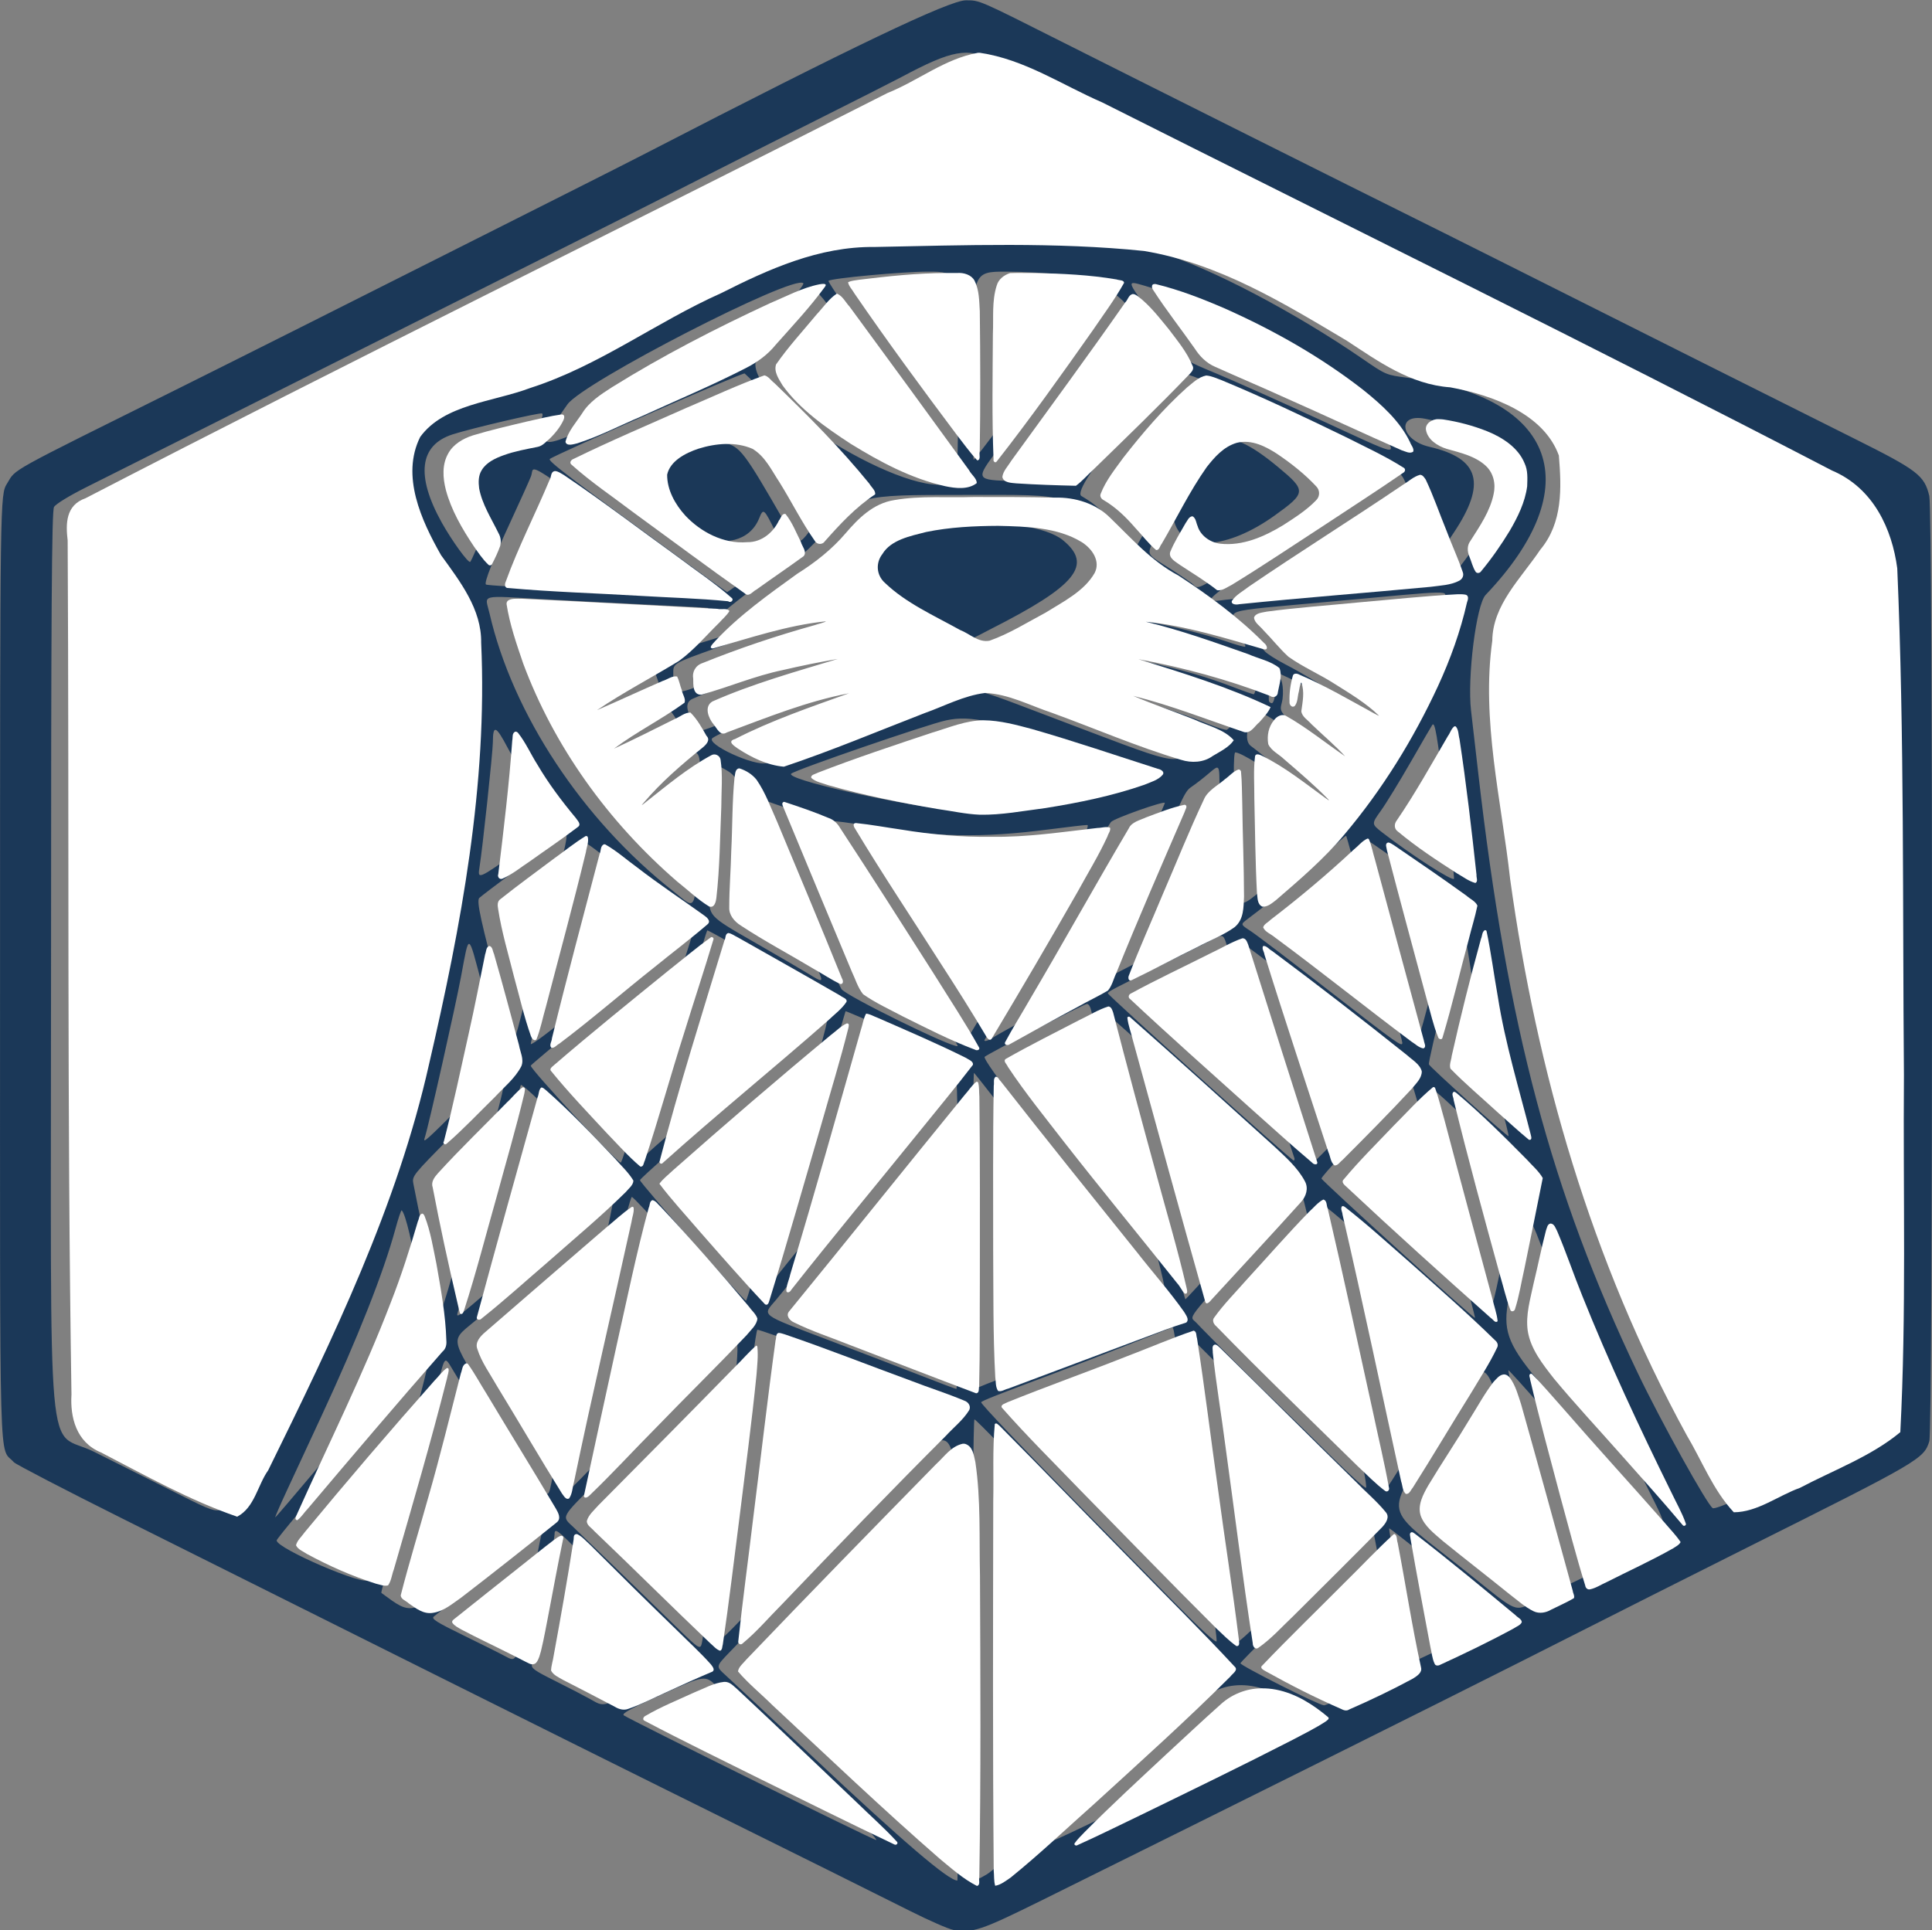 <?xml version="1.0" encoding="UTF-8" standalone="no"?>
<!-- Created with Inkscape (http://www.inkscape.org/) -->

<svg
   width="68.882mm"
   height="68.832mm"
   viewBox="0 0 68.882 68.832"
   version="1.1"
   id="svg1"
   xml:space="preserve"
   xmlns="http://www.w3.org/2000/svg"
   xmlns:svg="http://www.w3.org/2000/svg"><rect x="0" y="0" width="68.882" height="68.832" fill="#808080" stroke="none"/><defs
     id="defs1" /><g
     id="layer1"
     style="display:inline;mix-blend-mode:normal"
     transform="translate(-57.676,-93.021)"><g
       id="g20072"><g
         id="g20052"
         transform="matrix(1,0,0,0.9,-385.756,57.69)"><path
           style="fill:#1b3858;fill-opacity:1"
           d="m 477.417,115.726 c -0.168,-0.033 -0.854,-0.367 -1.524,-0.741 -0.67,-0.374 -1.98,-1.101 -2.911,-1.614 -0.931,-0.513 -2.055,-1.133 -2.498,-1.377 -0.442,-0.244 -1.928,-1.063 -3.302,-1.819 -2.57,-1.415 -12.731,-7.048 -19.381,-10.744 -2.068,-1.149 -3.812,-2.155 -3.875,-2.235 -0.538,-0.68 -0.492,1.149 -0.492,-19.576 0,-18.754 0,-18.754 0.25,-19.204 0.334,-0.603 -0.092,-0.34 6.143,-3.784 1.759,-0.971 6.834,-3.804 10.541,-5.882 1.35,-0.757 3.103,-1.739 3.895,-2.181 0.792,-0.442 1.82,-1.023 2.286,-1.29 7.26,-4.167 10.738,-6.013 11.321,-6.01 0.501,0.002 0.421,-0.036 3.495,1.684 2.81,1.573 10.846,6.043 12.192,6.782 0.652,0.358 2.328,1.289 3.725,2.069 4.64,2.59 10.133,5.651 12.231,6.814 2.291,1.27 2.529,1.472 2.705,2.292 0.13,0.604 0.13,36.988 3.8e-4,37.454 -0.194,0.699 -0.344,0.796 -6.47,4.199 -1.78,0.989 -4.282,2.391 -8.17,4.577 -2.51,1.411 -10.266,5.706 -16.976,9.399 -2.203,1.213 -2.502,1.324 -3.185,1.189 z m 0.179,-11.143 c 0,-9.189 0,-9.189 -1.766,-7.176 -2.564,2.924 -4.986,5.698 -6.388,7.318 -0.487,0.563 -0.487,0.563 -0.162,0.889 0.179,0.18 1.584,1.641 3.122,3.247 3.238,3.382 4.846,4.911 5.164,4.911 0.016,0 0.03,-4.135 0.03,-9.189 z m 1.023,8.94 c 0.581,-0.387 8.161,-8.144 8.108,-8.298 -0.016,-0.045 -0.962,-1.139 -2.103,-2.43 -1.141,-1.291 -2.666,-3.017 -3.388,-3.835 -0.723,-0.818 -1.692,-1.925 -2.154,-2.461 -0.462,-0.536 -0.87,-0.986 -0.908,-1.002 -0.038,-0.015 -0.069,4.09 -0.069,9.123 0,5.033 0.032,9.151 0.07,9.151 0.039,0 0.239,-0.112 0.445,-0.249 z m -4.289,-1.804 c -0.226,-0.244 -1.424,-1.511 -2.662,-2.815 -1.238,-1.304 -2.442,-2.575 -2.674,-2.824 -0.423,-0.453 -0.423,-0.453 -1.929,0.301 -1.149,0.575 -1.479,0.775 -1.393,0.844 0.224,0.178 8.894,4.939 8.994,4.939 0.041,9e-5 -0.11,-0.2 -0.336,-0.444 z m 8.591,-0.543 c 5.14,-2.774 7.159,-3.921 7.063,-4.012 -1.398,-1.333 -2.803,-1.5 -3.828,-0.455 -3.262,3.323 -5.265,5.455 -5.125,5.455 0.033,0 0.884,-0.444 1.89,-0.987 z m -16.513,-5.061 c 0.755,-0.393 1.473,-0.747 1.595,-0.788 0.217,-0.072 0.184,-0.116 -1.386,-1.805 -0.885,-0.952 -1.986,-2.156 -2.448,-2.676 -0.897,-1.01 -0.966,-1.065 -0.967,-0.77 -2.2e-4,0.186 -0.717,4.748 -0.804,5.117 -0.038,0.162 0.068,0.248 0.825,0.668 0.478,0.265 1.04,0.589 1.249,0.719 0.505,0.314 0.38,0.344 1.936,-0.465 z m 25.577,0.038 c 1.482,-0.821 1.371,-0.702 1.231,-1.314 -0.064,-0.279 -0.27,-1.494 -0.457,-2.699 -0.187,-1.205 -0.355,-2.206 -0.373,-2.223 -0.018,-0.018 -0.238,0.205 -0.49,0.495 -0.44,0.507 -0.937,1.059 -3.182,3.542 -0.567,0.627 -1.043,1.169 -1.058,1.204 -0.034,0.08 2.803,1.669 2.981,1.671 0.071,4.6e-4 0.678,-0.303 1.348,-0.674 z m -29.705,-3.508 c 0.219,-1.294 0.418,-2.425 0.441,-2.513 0.066,-0.251 0.016,-0.216 -1.022,0.707 -0.537,0.477 -1.361,1.205 -1.832,1.617 -0.471,0.412 -0.907,0.798 -0.97,0.857 -0.093,0.088 0.099,0.223 1.07,0.749 0.651,0.353 1.311,0.719 1.468,0.815 0.428,0.261 0.417,0.29 0.844,-2.231 z m 32.398,2.012 c 1.431,-0.761 2.23,-1.233 2.205,-1.304 -0.033,-0.094 -3.888,-3.57 -3.921,-3.536 -0.014,0.014 0.082,0.655 0.214,1.423 0.132,0.768 0.323,1.911 0.425,2.54 0.18,1.106 0.219,1.27 0.3,1.27 0.021,0 0.371,-0.177 0.778,-0.394 z m -25.762,-4.094 c 0.916,-8.054 0.946,-8.449 0.62,-8.043 -0.203,0.252 -3.467,3.942 -4.716,5.33 -1.437,1.598 -1.374,1.467 -0.929,1.934 0.377,0.396 1.935,2.075 3.627,3.909 0.888,0.962 0.888,0.962 0.952,0.588 0.035,-0.206 0.236,-1.879 0.445,-3.718 z m 17.618,1.345 c -0.164,-1.229 -0.49,-3.815 -0.724,-5.747 -0.56,-4.617 -0.518,-4.333 -0.627,-4.289 -0.052,0.021 -0.742,0.324 -1.534,0.674 -0.792,0.35 -2.011,0.873 -2.709,1.164 -1.926,0.8 -2.512,1.058 -2.526,1.11 -0.017,0.061 1.4,1.719 3.542,4.144 0.931,1.054 2.398,2.715 3.26,3.691 1.031,1.168 1.575,1.726 1.592,1.632 0.014,-0.079 -0.109,-1.148 -0.273,-2.377 z m 3.285,0.005 c 0.646,-0.719 1.457,-1.62 1.802,-2.002 0.627,-0.695 0.627,-0.695 0.045,-1.312 -0.501,-0.531 -4.432,-4.844 -5.378,-5.901 -0.435,-0.485 -0.431,-0.507 -0.192,1.315 0.115,0.879 0.287,2.246 0.382,3.038 0.578,4.827 0.867,7.132 0.911,7.279 0.058,0.19 0.332,-0.083 2.43,-2.416 z m -19.45,0.921 c 0.691,-0.8 1.642,-1.903 2.114,-2.449 0.992,-1.151 2.15,-2.465 3.736,-4.241 1.354,-1.516 1.364,-1.298 -0.085,-1.882 -0.664,-0.268 -2.208,-0.907 -3.432,-1.421 -1.224,-0.514 -2.245,-0.915 -2.269,-0.892 -0.024,0.024 -0.099,0.552 -0.168,1.175 -0.455,4.131 -1.146,10.349 -1.192,10.721 -0.073,0.595 -0.129,0.639 1.295,-1.011 z m -10.085,-1.466 c 1.06,-0.931 2.037,-1.789 2.17,-1.905 0.243,-0.212 0.243,-0.212 -0.32,-1.228 -0.47,-0.849 -1.656,-3.028 -2.569,-4.719 -0.287,-0.532 -0.268,-0.557 -0.541,0.677 -0.482,2.178 -0.844,3.67 -1.43,5.886 -0.329,1.247 -0.584,2.279 -0.566,2.294 1.127,0.919 1.031,0.949 3.255,-1.005 z m 37.877,1.346 c 0.307,-0.168 0.565,-0.312 0.573,-0.319 0.009,-0.008 -0.509,-2.105 -1.15,-4.661 -1.322,-5.266 -0.997,-5.061 -2.822,-1.784 -2.017,3.622 -2.175,2.783 1.07,5.69 1.73,1.549 1.584,1.482 2.329,1.075 z m -41.599,-0.859 c 0.029,-0.128 0.335,-1.3 0.679,-2.603 0.651,-2.47 1.482,-5.903 1.439,-5.946 -0.059,-0.059 -5.385,6.854 -5.385,6.989 0,0.32 3.201,1.848 3.268,1.56 z m 44.758,-0.885 c 0.791,-0.431 1.226,-0.715 1.19,-0.776 -0.11,-0.181 -0.912,-1.2 -1.976,-2.509 -0.587,-0.722 -1.547,-1.925 -2.134,-2.673 -0.587,-0.748 -1.121,-1.405 -1.186,-1.46 -0.091,-0.075 1.772,7.719 2.017,8.437 0.029,0.086 0.137,0.058 0.441,-0.113 0.221,-0.124 0.963,-0.532 1.65,-0.906 z m 1.16,-2.066 c -1.638,-3.63 -3.028,-7.075 -3.841,-9.516 -0.733,-2.199 -0.713,-2.184 -0.99,-0.762 -0.806,4.14 -1.252,2.986 3.412,8.826 0.734,0.919 1.399,1.768 1.476,1.886 0.243,0.371 0.217,0.173 -0.057,-0.434 z m -47.783,-1.409 c 1.186,-1.57 2.285,-2.988 3.854,-4.974 0.206,-0.26 -0.509,-5.017 -0.797,-5.305 -0.02,-0.02 -0.123,0.318 -0.228,0.75 -0.417,1.708 -1.348,4.327 -2.629,7.391 -0.428,1.024 -0.981,2.348 -1.229,2.942 -0.248,0.594 -0.438,1.079 -0.422,1.079 0.016,0 0.669,-0.848 1.452,-1.884 z m -2.96,0.826 c 0.664,-1.468 1.466,-3.331 2.151,-4.995 0.364,-0.885 0.797,-1.924 0.963,-2.309 2.47,-5.735 4.002,-12.671 4.838,-21.903 0.271,-2.995 0.085,-5.849 -0.422,-6.464 -1.658,-2.012 -2.462,-4.797 -1.77,-6.134 0.495,-0.958 1.068,-1.236 4.654,-2.261 0.467,-0.133 0.937,-0.39 2.099,-1.146 2.933,-1.908 6.428,-3.794 7.437,-4.012 2.952,-0.639 11.043,-0.537 13.104,0.165 1.805,0.615 4.803,2.365 7.224,4.215 0.833,0.637 0.833,0.637 1.609,0.75 5.309,0.776 6.451,4.316 2.776,8.602 -0.334,0.389 -0.659,3.26 -0.52,4.59 0.049,0.466 0.165,1.59 0.259,2.498 1.035,10.023 2.604,16.577 5.686,23.749 0.812,1.888 2.485,5.239 2.672,5.349 0.222,0.131 5.19,-2.598 5.757,-3.162 0.191,-0.19 0.191,-0.19 0.191,-18.382 0,-18.192 0,-18.192 -3.154,-19.958 -4.061,-2.274 -6.061,-3.39 -8.572,-4.783 -1.118,-0.62 -2.242,-1.251 -2.498,-1.402 -0.256,-0.151 -0.98,-0.558 -1.609,-0.904 -1.195,-0.658 -14.929,-8.305 -15.76,-8.775 -0.925,-0.524 -1.475,-0.412 -3.29,0.666 -0.256,0.152 -1.628,0.925 -3.048,1.716 -1.42,0.792 -3.135,1.753 -3.81,2.137 -1.619,0.919 -4.125,2.324 -7.705,4.317 -3.989,2.222 -13.181,7.345 -14.478,8.07 -0.63,0.352 -1.101,0.672 -1.163,0.791 -0.082,0.157 -0.105,4.094 -0.106,18.268 -10e-4,20.65 -0.197,18.206 1.531,19.167 0.484,0.269 1.662,0.925 2.616,1.456 2.055,1.145 1.861,1.138 2.338,0.086 z m 11.414,-0.656 c 0.156,-0.9 1.136,-5.809 1.78,-8.911 0.203,-0.978 0.354,-1.793 0.337,-1.811 -0.018,-0.018 -0.895,0.801 -1.95,1.82 -1.055,1.02 -2.323,2.239 -2.817,2.711 -1.043,0.995 -1.09,0.595 0.392,3.334 0.492,0.908 1.145,2.118 1.452,2.688 0.672,1.248 0.622,1.237 0.806,0.169 z m 1.78,-0.726 c 0.67,-0.776 2.035,-2.326 3.032,-3.444 1.813,-2.032 1.813,-2.032 1.594,-2.328 -1.091,-1.475 -3.491,-4.464 -3.597,-4.481 -0.042,-0.006 -0.3,1.085 -0.573,2.425 -0.493,2.416 -0.657,3.245 -1.388,7.009 -0.208,1.071 -0.398,2.036 -0.423,2.145 -0.069,0.304 0.036,0.202 1.354,-1.326 z m 27.108,0.517 c -1.661,-8.442 -2.107,-10.663 -2.163,-10.763 -0.048,-0.086 -0.478,0.384 -1.543,1.69 -2.728,3.344 -2.49,2.998 -2.253,3.28 0.375,0.446 2.297,2.577 2.948,3.268 0.352,0.374 1.188,1.285 1.859,2.024 0.671,0.74 1.233,1.303 1.25,1.252 0.017,-0.051 -0.027,-0.39 -0.099,-0.752 z m 1.468,-0.341 c 0.343,-0.64 1.058,-1.937 1.589,-2.881 0.601,-1.068 0.948,-1.772 0.919,-1.863 -0.085,-0.266 -5.565,-5.669 -5.516,-5.438 0.334,1.558 1.258,6.211 1.789,9.017 0.424,2.239 0.445,2.328 0.533,2.328 0.034,0 0.342,-0.524 0.685,-1.164 z m -15.913,-9.013 c 0,-3.476 -0.032,-6.162 -0.073,-6.117 -0.116,0.128 -1.079,1.444 -3.654,4.991 -1.318,1.816 -2.565,3.522 -2.77,3.791 -0.491,0.643 -0.621,0.533 1.884,1.593 1.21,0.512 2.714,1.154 3.343,1.428 0.629,0.273 1.172,0.501 1.206,0.505 0.035,0.004 0.064,-2.781 0.064,-6.19 z m 2.421,5.407 c 0.741,-0.3 2.116,-0.874 3.056,-1.274 0.94,-0.401 1.748,-0.729 1.794,-0.729 0.249,0 0.117,-0.274 -0.603,-1.251 -0.437,-0.593 -1.038,-1.421 -1.336,-1.84 -0.298,-0.419 -1.042,-1.448 -1.652,-2.286 -0.611,-0.838 -1.558,-2.162 -2.105,-2.942 -0.547,-0.78 -1.001,-1.418 -1.01,-1.418 -0.05,1.7e-4 -0.059,8.453 -0.011,10.305 0.057,2.22 0.057,2.22 0.289,2.1 0.127,-0.066 0.837,-0.365 1.578,-0.665 z m 15.349,-4.801 c -0.374,-1.512 -0.869,-3.567 -1.1,-4.568 -0.232,-1.001 -0.449,-1.847 -0.483,-1.882 -0.057,-0.057 -0.548,0.486 -2.535,2.802 -0.384,0.448 -0.699,0.85 -0.699,0.894 0,0.081 5.433,5.564 5.474,5.524 0.012,-0.012 -0.284,-1.259 -0.657,-2.77 z m -34.185,1.379 c 3.765,-3.624 4.178,-4.056 4.047,-4.237 -0.689,-0.95 -3.177,-3.725 -3.225,-3.597 -0.03,0.083 -0.536,2.093 -1.123,4.468 -0.587,2.375 -1.09,4.404 -1.119,4.508 -0.08,0.295 -0.052,0.273 1.419,-1.143 z m -0.81,-3.535 c 1.175,-4.727 1.13,-4.498 0.817,-4.142 -0.126,0.144 -0.868,0.977 -1.649,1.852 -1.39,1.557 -1.419,1.597 -1.367,1.898 0.169,0.986 0.65,3.497 0.796,4.153 0.094,0.422 0.173,0.796 0.176,0.832 0.017,0.203 0.283,-0.791 1.228,-4.592 z m 36.781,1.778 c 0.234,-1.304 0.441,-2.44 0.461,-2.524 0.034,-0.148 -3.06,-3.497 -3.149,-3.408 -0.055,0.055 1.965,8.453 2.078,8.638 0.083,0.135 0.168,-0.241 0.61,-2.705 z m -26.405,-0.14 c 1.96,-7.455 2.215,-8.459 2.164,-8.511 -0.068,-0.068 -6.66,6.209 -6.66,6.341 0,0.106 3.737,4.824 3.784,4.777 0.02,-0.02 0.341,-1.193 0.713,-2.607 z m 16.062,1.219 c 0.601,-0.733 1.473,-1.788 1.938,-2.343 0.846,-1.009 0.846,-1.009 -2.507,-4.336 -1.844,-1.83 -3.357,-3.328 -3.362,-3.33 -0.013,-0.004 0.312,1.32 1.627,6.622 0.643,2.596 1.179,4.72 1.191,4.72 0.011,0 0.512,-0.6 1.113,-1.333 z m -15.771,0.55 c 0.131,-0.198 0.967,-1.35 1.858,-2.561 1.282,-1.741 3.032,-4.133 4.425,-6.046 0.095,-0.131 -0.084,-0.24 -1.807,-1.099 -1.052,-0.524 -1.922,-0.941 -1.933,-0.926 -0.011,0.015 -0.41,1.571 -0.887,3.457 -0.477,1.886 -1.112,4.329 -1.412,5.429 -0.661,2.426 -0.652,2.362 -0.245,1.746 z m 13.238,-2.625 c -0.736,-2.919 -1.825,-7.433 -1.935,-8.022 -0.033,-0.176 -0.099,-0.287 -0.164,-0.273 -0.147,0.032 -3.493,1.958 -3.636,2.093 -0.11,0.103 2.168,3.387 5.433,7.832 0.462,0.629 0.858,1.191 0.881,1.249 0.257,0.654 0.039,-0.429 -0.579,-2.879 z m -18.073,-4.191 c 0.318,-1.199 0.862,-3.171 1.21,-4.381 0.348,-1.211 0.654,-2.278 0.679,-2.371 0.041,-0.151 0.019,-0.145 -0.199,0.048 -0.135,0.12 -0.588,0.518 -1.007,0.885 -1.084,0.949 -4.53,4.113 -4.53,4.159 0,0.158 3.078,3.84 3.21,3.84 0.032,0 0.318,-0.981 0.636,-2.18 z m 25.826,0.191 c 1.485,-1.693 1.485,-1.693 0.997,-2.159 -0.692,-0.66 -5.279,-4.59 -5.315,-4.554 -0.028,0.028 0.416,1.573 1.694,5.909 0.268,0.908 0.562,1.913 0.654,2.234 0.164,0.571 0.171,0.58 0.326,0.423 0.087,-0.088 0.827,-0.922 1.644,-1.853 z m -22.202,-1.543 c 2.485,-2.332 3.1,-2.95 3.012,-3.03 -0.061,-0.055 -0.624,-0.419 -1.253,-0.809 -0.629,-0.39 -1.541,-0.966 -2.028,-1.28 -0.487,-0.314 -0.896,-0.56 -0.908,-0.548 -0.013,0.013 -0.118,0.383 -0.234,0.822 -0.116,0.439 -0.404,1.485 -0.64,2.323 -0.529,1.883 -1.525,5.748 -1.519,5.9 0.002,0.061 0.104,-0.014 0.226,-0.169 0.122,-0.154 1.627,-1.599 3.345,-3.21 z m 19.752,3.342 c -0.106,-0.314 -2.208,-7.658 -2.351,-8.214 -0.17,-0.658 -0.17,-0.658 -0.518,-0.457 -0.192,0.111 -0.959,0.536 -1.704,0.945 -1.931,1.06 -2.074,1.143 -2.074,1.21 0,0.079 6.543,6.622 6.622,6.622 0.034,0 0.045,-0.048 0.026,-0.106 z m -29.576,-2.204 c 1.397,-1.548 1.397,-1.548 1.214,-2.223 -0.1,-0.371 -0.371,-1.465 -0.6,-2.431 -0.501,-2.108 -0.45,-2.084 -0.743,-0.339 -0.203,1.208 -1.161,5.942 -1.294,6.392 -0.074,0.252 -0.013,0.192 1.423,-1.4 z m 36.898,-0.064 c -0.518,-2.062 -0.728,-3.096 -0.97,-4.78 -0.282,-1.969 -0.304,-2.098 -0.343,-2.059 -0.086,0.086 -1.251,5.287 -1.21,5.405 0.038,0.112 2.803,2.88 2.839,2.843 0.017,-0.017 -0.125,-0.652 -0.316,-1.41 z m -30.307,-5.958 c 0.581,-0.508 1.144,-1.007 1.251,-1.108 0.196,-0.183 0.196,-0.183 -0.796,-0.928 -0.546,-0.41 -1.404,-1.103 -1.908,-1.54 -0.842,-0.731 -0.92,-0.78 -0.963,-0.603 -0.074,0.305 -0.593,2.514 -1.232,5.244 -0.323,1.381 -0.588,2.573 -0.588,2.648 0,0.079 0.674,-0.483 1.59,-1.326 0.875,-0.804 2.065,-1.878 2.646,-2.387 z m 10.385,2.651 c -0.506,-0.922 -4.17,-7.284 -4.487,-7.791 -0.048,-0.077 -0.433,-0.271 -0.856,-0.432 -0.423,-0.161 -0.837,-0.322 -0.92,-0.358 -0.139,-0.06 -0.136,-0.028 0.029,0.389 0.099,0.25 0.578,1.521 1.064,2.825 1.396,3.744 1.472,3.943 1.624,4.254 0.123,0.251 3.989,2.361 4.146,2.262 0.013,-0.008 -0.257,-0.525 -0.6,-1.149 z m 16.452,1.018 c 0,-0.05 -0.148,-0.669 -0.33,-1.376 -0.181,-0.707 -0.625,-2.523 -0.985,-4.036 -0.361,-1.513 -0.67,-2.767 -0.686,-2.787 -0.017,-0.019 -0.388,0.344 -0.826,0.808 -0.672,0.713 -1.612,1.582 -2.704,2.5 -0.24,0.202 -0.24,0.202 0.127,0.467 0.202,0.146 1.472,1.22 2.822,2.386 2.422,2.091 2.582,2.218 2.582,2.038 z m -14.553,-0.234 c 0.17,-0.131 3.088,-1.892 3.273,-1.975 0.034,-0.015 0.148,-0.285 0.254,-0.6 0.243,-0.721 1.774,-4.743 2.223,-5.835 0.185,-0.451 0.336,-0.838 0.336,-0.859 0,-0.1 -1.82,0.616 -1.922,0.757 -0.064,0.088 -0.702,1.303 -1.416,2.7 -0.715,1.397 -1.704,3.301 -2.198,4.232 -0.494,0.93 -0.898,1.702 -0.898,1.714 0,0.069 0.172,0.003 0.348,-0.133 z m -16.017,-4.411 c 0.838,-3.549 0.875,-3.751 0.664,-3.586 -0.552,0.429 -2.927,2.4 -3.004,2.493 -0.104,0.125 0.055,0.927 0.767,3.882 0.427,1.77 0.469,1.858 0.612,1.27 0.062,-0.256 0.495,-2.083 0.962,-4.059 z m 31.624,2.535 c 0.218,-0.955 0.49,-2.105 0.603,-2.555 0.113,-0.451 0.206,-0.857 0.206,-0.903 0,-0.046 -0.524,-0.483 -1.164,-0.971 -0.64,-0.488 -1.346,-1.03 -1.568,-1.205 -0.469,-0.369 -0.504,-0.361 -0.396,0.091 0.044,0.185 0.343,1.422 0.664,2.749 0.321,1.327 0.709,2.939 0.862,3.581 0.153,0.643 0.305,1.119 0.338,1.058 0.033,-0.061 0.238,-0.891 0.456,-1.846 z m -15.427,-0.169 c 2.5,-4.726 3.303,-6.35 3.137,-6.35 -0.086,0 -0.69,0.077 -1.34,0.171 -2.431,0.351 -4.083,0.315 -6.5,-0.14 -0.642,-0.121 -1.188,-0.2 -1.212,-0.176 -0.025,0.025 0.649,1.239 1.496,2.698 0.847,1.46 1.817,3.13 2.154,3.712 0.337,0.582 0.735,1.3 0.884,1.596 0.149,0.296 0.284,0.524 0.299,0.508 0.016,-0.016 0.503,-0.925 1.081,-2.019 z m -6.461,-0.614 c -0.096,-0.244 -0.664,-1.764 -1.263,-3.376 -1.61,-4.335 -1.579,-4.268 -2.084,-4.584 -0.346,-0.217 -0.346,-0.217 -0.403,1.914 -0.031,1.172 -0.079,2.53 -0.107,3.019 -0.051,0.889 -0.051,0.889 1.541,1.905 0.876,0.559 1.765,1.136 1.977,1.282 0.52,0.36 0.538,0.351 0.337,-0.161 z m 11.325,-0.258 c 0.503,-0.293 1.407,-0.797 2.008,-1.12 1.093,-0.587 1.093,-0.587 1.037,-2.74 -0.03,-1.184 -0.055,-2.574 -0.055,-3.089 0,-0.935 0,-0.935 -0.36,-0.593 -0.198,0.188 -0.471,0.426 -0.608,0.528 -0.26,0.196 -0.272,0.222 -1.401,3.186 -0.319,0.838 -0.812,2.129 -1.096,2.869 -0.497,1.296 -0.559,1.491 -0.478,1.491 0.021,0 0.449,-0.24 0.953,-0.533 z m 5.455,-3.866 c 2.365,-2.352 4.914,-7.204 5.541,-10.547 0.07,-0.375 0.542,-0.385 -4.07,0.085 -4.051,0.413 -3.706,0.286 -3.015,1.111 0.316,0.377 0.628,0.761 0.694,0.853 0.066,0.092 0.405,0.332 0.755,0.533 1.146,0.66 2.549,1.715 2.658,2 0.023,0.06 -0.34,-0.141 -0.808,-0.447 -0.793,-0.52 -2.27,-1.338 -2.311,-1.28 -0.087,0.125 -0.198,1.137 -0.132,1.203 0.123,0.123 0.169,0.032 0.226,-0.448 0.029,-0.241 0.083,-0.456 0.12,-0.479 0.119,-0.074 0.188,0.564 0.102,0.942 -0.083,0.363 -0.083,0.363 0.587,1.026 1.116,1.103 1.35,1.456 0.489,0.739 -0.793,-0.66 -1.631,-1.287 -1.769,-1.323 -0.398,-0.104 -0.755,1.009 -0.413,1.288 0.55,0.449 1.658,1.525 1.958,1.903 0.318,0.4 0.189,0.335 -0.495,-0.25 -0.859,-0.734 -1.818,-1.398 -2.018,-1.398 -0.071,0 -0.071,1.135 -6e-5,3.954 0.066,2.615 -0.133,2.559 1.902,0.536 z m -21.039,-1.322 c 0.115,-2.876 0.098,-3.169 -0.178,-3.169 -0.171,0 -1.365,0.918 -2.18,1.677 -0.535,0.498 -0.642,0.572 -0.452,0.312 0.468,-0.641 1.343,-1.577 1.912,-2.045 0.57,-0.469 0.57,-0.469 0.25,-1.017 -0.388,-0.664 -0.39,-0.666 -0.525,-0.557 -0.095,0.078 -0.461,0.281 -2.352,1.305 -0.742,0.402 -0.116,-0.119 1.206,-1.005 0.594,-0.397 1.079,-0.741 1.079,-0.763 0,-0.064 -0.272,-0.995 -0.3,-1.027 -0.014,-0.016 -0.683,0.308 -1.487,0.72 -0.804,0.412 -1.502,0.763 -1.552,0.781 -0.21,0.076 1.256,-0.947 2.112,-1.473 0.512,-0.315 1.019,-0.642 1.127,-0.725 0.206,-0.16 1.723,-1.872 1.688,-1.904 -0.011,-0.01 -0.84,-0.062 -1.841,-0.115 -1.001,-0.053 -2.767,-0.155 -3.925,-0.226 -2.454,-0.15 -2.194,-0.222 -2.032,0.561 0.824,3.98 3.317,8.173 6.536,10.991 0.878,0.769 0.78,1.017 0.913,-2.322 z m 26.627,-1.248 c -0.299,-2.665 -0.37,-3.128 -0.462,-3.014 -0.016,0.019 -0.359,0.675 -0.763,1.458 -0.404,0.782 -0.887,1.659 -1.073,1.947 -0.339,0.525 -0.339,0.525 0.051,0.864 0.999,0.866 2.533,1.966 2.555,1.831 0.012,-0.076 -0.127,-1.464 -0.309,-3.085 z m -33.023,1.966 c 0.718,-0.563 1.339,-1.056 1.38,-1.094 0.042,-0.04 -0.057,-0.232 -0.223,-0.437 -0.511,-0.629 -1.164,-1.688 -1.569,-2.545 -0.415,-0.876 -0.522,-0.92 -0.524,-0.211 -10e-4,0.389 -0.369,4.212 -0.476,4.951 -0.072,0.497 -0.059,0.491 1.413,-0.664 z m 17.435,-1.739 c 2.715,-0.396 5.387,-1.303 4.593,-1.559 -0.175,-0.056 -0.889,-0.311 -1.587,-0.567 -3.587,-1.312 -4.342,-1.498 -5.219,-1.289 -0.667,0.159 -5.355,1.952 -5.52,2.111 -0.226,0.218 3.568,1.176 5.828,1.471 0.311,0.041 0.748,0.002 1.905,-0.166 z m -6.265,-2.726 c 1.187,-0.514 2.673,-1.165 3.302,-1.447 1.526,-0.684 1.322,-0.709 4.215,0.51 5.038,2.122 4.514,1.984 5.419,1.427 0.951,-0.585 0.949,-0.586 -2.184,-1.873 -0.675,-0.277 -1.094,-0.478 -0.931,-0.445 0.525,0.104 2.658,0.861 3.424,1.215 0.409,0.189 0.779,0.322 0.822,0.295 0.115,-0.071 0.748,-0.884 0.748,-0.961 0,-0.164 -2.828,-1.333 -4.307,-1.78 -1.109,-0.336 -0.806,-0.319 0.628,0.035 1.337,0.33 2.226,0.617 3.2,1.034 0.369,0.158 0.68,0.277 0.69,0.264 0.116,-0.151 0.208,-1.116 0.113,-1.177 -0.501,-0.319 -3.233,-1.351 -4.557,-1.72 -0.466,-0.13 -0.466,-0.13 0.02,-0.088 0.636,0.056 2.554,0.551 3.404,0.879 0.369,0.143 0.688,0.243 0.708,0.223 0.187,-0.187 -2.502,-2.576 -3.595,-3.193 -0.252,-0.142 -0.657,-0.488 -0.9,-0.769 -1.884,-2.179 -1.544,-2.052 -5.522,-2.052 -3.821,0 -3.794,-0.008 -5.071,1.588 -0.307,0.384 -0.682,0.784 -0.834,0.888 -1.388,0.959 -3.236,2.58 -3.727,3.27 -0.21,0.295 -0.326,0.315 1.159,-0.196 1.021,-0.351 2.456,-0.687 2.898,-0.678 0.142,0.003 -0.088,0.103 -0.564,0.244 -1.062,0.316 -1.45,0.453 -2.702,0.951 -1.56,0.621 -1.532,0.602 -1.53,1.025 0.003,0.833 0.038,0.849 0.988,0.449 0.946,-0.399 1.902,-0.692 3.213,-0.985 1.517,-0.339 1.56,-0.306 0.158,0.122 -1.15,0.352 -2.994,1.056 -3.679,1.405 -0.32,0.163 -0.206,0.642 0.301,1.261 0.014,0.017 0.475,-0.169 1.024,-0.414 1.108,-0.494 2.107,-0.85 3.087,-1.102 0.963,-0.247 0.907,-0.204 -0.322,0.248 -1.061,0.39 -3.026,1.297 -3.366,1.554 -0.296,0.223 1.518,1.151 1.938,0.992 0.093,-0.035 1.141,-0.485 2.328,-0.999 z m 3.49,-4.522 c -2.621,-1.52 -3.074,-2.102 -2.368,-3.041 0.859,-1.144 5.912,-1.337 7.092,-0.27 1.088,0.983 0.487,1.806 -2.583,3.534 -1.02,0.574 -0.712,0.606 -2.141,-0.222 z m 14.459,-1.342 c 4.328,-0.42 3.909,-0.235 3.448,-1.526 -0.206,-0.576 -0.537,-1.515 -0.736,-2.085 -0.404,-1.16 -0.389,-1.147 -0.877,-0.75 -0.194,0.158 -1.629,1.209 -3.189,2.336 -3.418,2.469 -3.52,2.565 -2.582,2.422 0.14,-0.021 1.911,-0.2 3.937,-0.396 z m -22.267,0.276 c 0,-0.039 -0.56,-0.525 -1.245,-1.079 -5.695,-4.615 -5.028,-4.139 -5.182,-3.697 -0.061,0.175 -0.389,0.984 -0.729,1.799 -0.622,1.493 -0.95,2.421 -0.88,2.491 0.038,0.038 1.096,0.107 5.326,0.345 1.281,0.072 2.385,0.145 2.455,0.161 0.225,0.053 0.254,0.051 0.254,-0.021 z m 1.466,-0.892 c 0.485,-0.39 0.948,-0.746 1.029,-0.792 0.136,-0.076 0.118,-0.151 -0.212,-0.9 -0.402,-0.912 -0.428,-0.936 -0.575,-0.528 -0.679,1.877 -3.749,0.638 -4.054,-1.636 -0.12,-0.892 1.557,-1.701 2.805,-1.354 0.575,0.16 0.704,0.348 2.139,3.118 0.5,0.966 0.494,0.964 0.911,0.382 0.33,-0.46 1.181,-1.319 1.548,-1.563 0.169,-0.112 -2.026,-2.771 -3.868,-4.682 -0.053,-0.055 -6.782,3.228 -6.947,3.389 -0.079,0.077 0.737,0.766 5.023,4.237 0.704,0.57 1.289,1.037 1.3,1.037 0.011,0 0.416,-0.319 0.9,-0.709 z m 17.525,-0.565 c 1.239,-0.888 3.837,-2.788 4.963,-3.63 0.194,-0.145 -6.596,-3.733 -7.063,-3.733 -0.647,0 -4.126,4.547 -3.695,4.829 0.522,0.342 0.769,0.592 1.444,1.457 0.245,0.314 0.464,0.572 0.487,0.572 0.023,0 0.405,-0.752 0.848,-1.672 1.472,-3.051 2.254,-3.328 4.234,-1.503 1.013,0.934 1.008,1.017 -0.125,1.92 -1.681,1.339 -3.27,1.455 -3.571,0.262 -0.116,-0.46 -0.139,-0.441 -0.589,0.456 -0.436,0.87 -0.473,0.747 0.411,1.371 0.417,0.294 0.802,0.589 0.857,0.655 0.157,0.189 0.174,0.18 1.798,-0.985 z m 7.935,-0.083 c 2.181,-3.211 1.755,-4.804 -1.473,-5.512 -1.035,-0.227 -0.89,0.846 0.15,1.111 1.791,0.457 2.043,1.452 0.865,3.409 -0.294,0.487 -0.294,0.487 -0.122,0.995 0.208,0.615 0.161,0.616 0.581,-0.003 z m -35.312,-0.325 c 0.179,-0.455 0.179,-0.455 -0.198,-1.228 -0.936,-1.916 -0.578,-2.555 1.665,-2.976 0.291,-0.055 1.029,-1.048 0.885,-1.192 -0.053,-0.053 -2.516,0.587 -3.191,0.829 -1.183,0.424 -1.316,1.635 -0.384,3.496 0.357,0.712 0.949,1.62 1.015,1.554 0.016,-0.016 0.11,-0.234 0.208,-0.484 z m 17.088,-2.757 c 0.013,-0.013 -0.787,-1.245 -1.778,-2.739 -0.991,-1.494 -2.096,-3.178 -2.457,-3.743 -0.361,-0.564 -0.691,-1.004 -0.734,-0.978 -0.171,0.106 -2.156,2.722 -2.161,2.848 -0.063,1.754 6.035,5.698 7.13,4.612 z m 5.57,-2.085 c 1.115,-1.214 2.059,-2.276 2.099,-2.36 0.165,-0.351 -1.976,-3.288 -2.152,-2.952 -0.16,0.305 -3.065,4.797 -3.989,6.165 -0.828,1.228 -0.828,1.228 0.588,1.273 0.779,0.025 1.419,0.054 1.422,0.064 0.003,0.01 0.917,-0.975 2.032,-2.189 z m -3.957,-0.1 c 1.821,-2.725 3.67,-5.671 3.6,-5.734 -0.146,-0.132 -2.227,-0.341 -3.395,-0.341 -1.206,2.2e-4 -1.206,2.2e-4 -1.206,3.726 0,2.049 0.018,3.725 0.041,3.725 0.023,0 0.455,-0.619 0.96,-1.376 z m -1.509,-2.392 c 0,-3.683 0,-3.683 -1.085,-3.683 -0.897,0 -3.439,0.262 -3.542,0.365 -0.083,0.083 4.454,7.001 4.591,7.001 0.02,0 0.036,-1.657 0.036,-3.683 z m 15.159,2.718 c -0.842,-1.763 -5.27,-4.797 -8.54,-5.85 -0.62,-0.2 -0.621,-0.206 0.219,1.067 0.411,0.623 0.855,1.305 0.986,1.514 0.218,0.348 0.334,0.425 1.343,0.889 0.608,0.279 2.27,1.104 3.695,1.832 2.99,1.528 2.737,1.468 2.298,0.547 z m -22.316,-3.732 c 1.204,-1.514 1.681,-2.161 1.631,-2.211 -0.355,-0.355 -7.86,3.933 -8.411,4.805 -1.248,1.977 -1.327,1.976 2.543,0.037 3.565,-1.786 3.565,-1.786 4.236,-2.631 z"
           id="path19954" /><path
           style="fill:#ffffff;fill-opacity:1;stroke-width:0.5"
           d="m 1804.908,156.032 c -4.458,0.872 -8.072,4.197 -12.177,6.014 -35.932,20.259 -72.147,40.023 -107.902,60.594 -2.683,1.035 -2.661,3.85 -2.398,6.312 0.214,42.569 -0.097,85.144 0.513,127.709 -0.187,3.347 0.612,7.129 3.984,8.661 5.953,3.428 11.894,7.14 18.304,9.598 2.347,-1.336 2.765,-4.744 4.177,-6.934 8.708,-19.665 17.388,-39.572 21.651,-60.763 4.319,-20.681 7.878,-41.797 7.004,-62.995 0.063,-4.981 -2.809,-9.107 -5.398,-13.081 -2.649,-5.179 -5.417,-11.86 -2.805,-17.674 3.2,-4.896 9.838,-5.235 14.805,-7.321 9.285,-3.313 16.939,-9.851 25.702,-14.189 6.336,-3.553 13.139,-6.996 20.641,-6.895 12.012,-0.263 24.409,-0.756 36.225,0.596 10.141,1.865 18.877,7.855 27.307,13.428 4.205,3.067 8.527,6.536 13.903,6.962 5.88,1.197 12.615,4.054 14.614,10.195 0.355,4.817 0.549,10.037 -2.505,14.09 -2.602,4.299 -6.402,8.234 -6.452,13.595 -1.492,11.915 1.218,23.827 2.402,35.651 3.58,28.716 10.922,57.12 23.754,83.148 2.062,3.84 3.525,8.182 6.336,11.528 3.188,-0.014 5.986,-2.497 8.895,-3.65 4.538,-2.657 9.643,-4.744 13.509,-8.332 0.828,-17.766 0.361,-35.607 0.486,-53.401 -0.198,-25.253 0.078,-50.531 -0.898,-75.766 -0.699,-5.819 -3.167,-11.986 -8.794,-14.626 -32.485,-18.747 -65.412,-36.728 -98.152,-55.025 -5.39,-2.596 -10.47,-6.447 -16.473,-7.429 l -0.217,-9.8e-4 z"
           id="path19977"
           transform="scale(0.265)" /><path
           style="fill:#ffffff;fill-opacity:1;stroke-width:0.062"
           d="m 1775.064,349.345 c -1.011,0.972 -1.862,2.104 -2.813,3.136 -6.104,6.943 -12.26,13.839 -18.414,20.737 -0.571,0.73 -1.317,1.407 -1.552,2.331 -0.041,0.659 0.637,1.039 0.985,1.513 5.246,5.556 10.364,11.233 15.616,16.784 0.426,0.381 0.779,0.921 1.329,1.122 0.33,-0.152 0.263,-0.651 0.361,-0.949 0.836,-6.272 1.5,-12.565 2.229,-18.85 0.79,-7.14 1.657,-14.273 2.301,-21.429 0.093,-1.402 0.247,-2.816 0.118,-4.218 -0.017,-0.078 -0.06,-0.188 -0.159,-0.177 z"
           id="path19982"
           transform="scale(0.265)" /><path
           style="fill:#ffffff;fill-opacity:1;stroke-width:0.177"
           d="m 1804.336,222.453 c -3.547,0.128 -7.15,-0.215 -10.655,0.452 -2.881,0.488 -4.895,2.782 -6.586,4.973 -1.807,2.359 -4.043,4.336 -6.478,6.032 -3.892,3.118 -7.857,6.248 -11.071,10.087 -0.187,0.27 -1.046,1.104 -0.272,1.092 4.977,-1.563 9.954,-3.45 15.146,-4.048 0.055,0.114 -1.172,0.437 -1.519,0.58 -5.115,1.588 -10.15,3.461 -15.035,5.655 -0.978,0.352 -1.442,1.362 -1.272,2.353 0.019,0.804 -0.106,2.448 1.105,2.379 3.677,-1.13 7.165,-2.804 10.924,-3.673 2.459,-0.635 4.94,-1.203 7.428,-1.671 -5.688,1.91 -11.467,3.706 -16.869,6.357 -1.17,0.767 -0.53,2.5 0.139,3.41 0.45,0.544 0.886,1.871 1.793,1.226 5.381,-2.217 10.72,-4.644 16.44,-5.857 -5.185,2.063 -10.46,4.067 -15.326,6.839 -1.141,0.349 -0.114,1.037 0.379,1.434 1.815,1.313 3.923,2.482 6.181,2.705 6.417,-2.388 12.632,-5.298 18.921,-8.005 2.689,-1.056 5.266,-2.618 8.161,-3.021 3.198,0.158 6.027,1.885 8.979,2.967 5.792,2.337 11.438,5.068 17.372,7.03 1.421,0.504 3.053,0.41 4.257,-0.566 1.012,-0.686 2.2,-1.3 2.842,-2.362 -1.311,-1.661 -3.544,-2.175 -5.356,-3.115 -2.714,-1.199 -5.512,-2.256 -8.18,-3.522 5.118,1.422 9.987,3.567 14.95,5.428 0.925,0.213 1.434,-0.986 2.034,-1.489 0.549,-0.71 1.193,-1.422 1.503,-2.258 -5.647,-2.991 -11.762,-5.082 -17.796,-7.167 6.059,1.264 12.008,3.029 17.701,5.48 0.503,0.41 1.066,0.081 1.078,-0.535 0.181,-1.166 0.626,-2.459 0.214,-3.604 -1.157,-1.07 -2.826,-1.411 -4.22,-2.097 -4.529,-1.774 -9.069,-3.578 -13.773,-4.84 5.446,0.618 10.69,2.446 15.895,4.122 0.7,0.167 0.361,-0.7 0.042,-0.925 -3.406,-3.831 -7.409,-7.108 -11.549,-10.113 -3.674,-2.177 -6.321,-5.579 -9.196,-8.647 -1.872,-2.09 -4.679,-3.087 -7.448,-2.991 -3.627,-0.095 -7.255,-0.098 -10.883,-0.094 z m 3.31,4.313 c 3.802,0.099 7.969,0.218 11.211,2.427 1.44,1.006 2.561,2.875 1.74,4.63 -1.395,2.711 -4.206,4.272 -6.631,5.941 -2.455,1.452 -4.83,3.125 -7.493,4.172 -1.509,0.333 -2.677,-1.05 -3.96,-1.59 -3.492,-2.159 -7.302,-4.031 -10.133,-7.063 -1.155,-1.143 -1.256,-2.989 -0.335,-4.3 1.147,-2.126 3.747,-2.691 5.88,-3.296 3.172,-0.727 6.456,-0.905 9.721,-0.922 z"
           id="path19988"
           transform="scale(0.265)" /><path
           style="fill:#ffffff;fill-opacity:1;stroke-width:0.088"
           d="m 1805.65,255.836 c -2.414,0.026 -4.645,1.101 -6.895,1.845 -5.168,1.912 -10.345,3.817 -15.406,6.001 -0.287,0.195 -1.002,0.298 -0.865,0.777 0.601,0.617 1.53,0.773 2.304,1.092 4.807,1.522 9.74,2.622 14.692,3.555 1.885,0.29 3.753,0.764 5.663,0.852 2.941,0.063 5.836,-0.572 8.734,-0.978 4.555,-0.801 9.099,-1.83 13.421,-3.502 0.863,-0.404 1.884,-0.708 2.468,-1.508 0.284,-0.451 -0.276,-0.795 -0.657,-0.873 -5.626,-1.994 -11.209,-4.12 -16.897,-5.935 -2.135,-0.633 -4.316,-1.301 -6.563,-1.326 z"
           id="path19989"
           transform="scale(0.265)" /><path
           style="fill:#ffffff;fill-opacity:1;stroke-width:0.125"
           d="m 1785.904,192.053 c -1.082,0.792 -1.794,2.024 -2.661,3.041 -1.857,2.492 -3.858,4.896 -5.503,7.535 -0.329,1.104 0.384,2.209 0.887,3.156 2.33,3.565 5.75,6.246 9.162,8.718 3.907,2.674 8.075,5.176 12.708,6.333 1.385,0.326 3.073,0.551 4.239,-0.458 0.041,-0.692 -0.752,-1.293 -1.037,-1.947 -5.332,-8.163 -10.687,-16.312 -16.067,-24.443 -0.54,-0.639 -0.906,-1.556 -1.678,-1.937 z"
           id="path19990"
           transform="scale(0.265)" /><path
           style="fill:#ffffff;fill-opacity:1;stroke-width:0.125"
           d="m 1776.167,204.265 c -3.597,1.43 -7.039,3.236 -10.541,4.885 -5.045,2.496 -10.146,4.893 -15.09,7.586 -0.384,0.14 -0.675,0.602 -0.283,0.912 2.559,2.555 5.474,4.726 8.234,7.058 5.013,4.063 9.982,8.184 15.056,12.17 0.533,0.587 1.056,-0.311 1.518,-0.554 2.121,-1.692 4.296,-3.329 6.401,-5.034 0.473,-0.664 -0.227,-1.45 -0.38,-2.113 -0.644,-1.406 -1.155,-2.922 -2.067,-4.178 -0.519,-0.143 -0.639,0.676 -0.897,0.979 -0.723,1.722 -2.288,3.272 -4.271,3.232 -3.222,0.289 -6.282,-1.574 -8.296,-3.953 -1.412,-1.71 -2.483,-3.903 -2.464,-6.15 0.404,-2.034 2.437,-3.218 4.217,-3.878 2.33,-0.808 5.007,-1.076 7.276,0.026 1.738,1.174 2.553,3.221 3.602,4.963 1.637,2.913 2.997,5.989 4.783,8.817 0.276,0.57 1.043,0.575 1.345,0.029 2.021,-2.526 4.117,-5.067 6.752,-6.996 0.11,-0.561 -0.508,-1.087 -0.765,-1.595 -3.889,-5.332 -8.314,-10.252 -12.806,-15.078 -0.431,-0.346 -0.771,-1 -1.324,-1.127 z"
           id="path19991"
           transform="scale(0.265)" /><path
           style="fill:#ffffff;fill-opacity:1;stroke-width:0.125"
           d="m 1783.58,190.648 c -2.356,0.524 -4.461,1.804 -6.631,2.815 -7.321,3.769 -14.49,7.871 -21.264,12.561 -1.53,1.089 -3.105,2.225 -4.029,3.909 -0.811,1.375 -1.898,2.681 -2.248,4.268 0.149,0.721 1.123,0.344 1.595,0.222 2.993,-1.06 5.748,-2.682 8.618,-4.024 4.682,-2.382 9.453,-4.604 14.019,-7.205 1.573,-0.88 2.982,-2.031 4.046,-3.495 2.261,-2.828 4.608,-5.607 6.601,-8.633 0.451,-0.628 -0.346,-0.483 -0.706,-0.418 z"
           id="path19992"
           transform="scale(0.265)" /><path
           style="fill:#ffffff;fill-opacity:1;stroke-width:0.044"
           d="m 1748.873,210.107 c -1.586,0.247 -3.136,0.688 -4.693,1.071 -2.421,0.641 -4.851,1.263 -7.225,2.061 -1.356,0.476 -2.644,1.347 -3.301,2.662 -0.879,1.683 -0.754,3.684 -0.343,5.48 0.722,3.013 2.171,5.792 3.759,8.431 0.602,0.945 1.17,1.933 1.95,2.746 0.154,0.203 0.453,0.124 0.528,-0.107 0.399,-0.868 0.776,-1.753 1.071,-2.662 0.159,-0.645 0.086,-1.341 -0.222,-1.931 -0.962,-2.196 -2.203,-4.302 -2.603,-6.692 -0.102,-0.911 -0.126,-1.902 0.348,-2.733 0.615,-1.151 1.827,-1.784 2.99,-2.244 1.451,-0.581 3.003,-0.889 4.539,-1.232 0.644,-0.143 1.059,-0.709 1.521,-1.132 0.801,-0.845 1.504,-1.811 1.953,-2.89 0.121,-0.284 0.214,-0.859 -0.27,-0.826 z"
           id="path19993"
           transform="scale(0.265)" /><path
           style="fill:#ffffff;fill-opacity:1;stroke-width:0.125"
           d="m 1747.997,218.575 c -0.649,0.093 -0.457,0.963 -0.746,1.365 -1.91,5.077 -4.205,10.013 -5.881,15.176 -0.153,0.356 -0.186,1 0.374,0.949 5.87,0.585 11.772,0.775 17.657,1.164 3.968,0.27 7.952,0.374 11.903,0.813 0.337,0.324 0.822,-0.21 0.45,-0.511 -2.258,-2.222 -4.834,-4.1 -7.255,-6.141 -5.101,-4.082 -10.087,-8.314 -15.318,-12.231 -0.368,-0.222 -0.735,-0.558 -1.184,-0.584 z"
           id="path19994"
           transform="scale(0.265)" /><path
           style="fill:#ffffff;fill-opacity:1;stroke-width:0.125"
           d="m 1742.99,237.66 c -0.575,-0.014 -1.581,0.022 -1.503,0.838 0.42,3.02 1.344,5.954 2.237,8.864 4.13,12.323 11.349,23.587 20.713,32.588 1.429,1.245 2.734,2.673 4.306,3.734 0.74,0.267 0.905,-0.78 0.967,-1.281 0.461,-4.517 0.488,-9.068 0.662,-13.603 0,-2.359 0.221,-4.748 -0.101,-7.091 -0.097,-0.598 -0.753,-0.996 -1.286,-0.619 -3.16,1.905 -5.876,4.452 -8.643,6.873 -0.386,0.346 -1.015,0.918 -0.393,0.18 2.33,-3.053 5.103,-5.708 7.956,-8.262 0.47,-0.444 1.032,-1.106 0.471,-1.721 -0.617,-1.208 -1.241,-2.469 -2.154,-3.477 -0.788,-0.02 -1.438,0.675 -2.141,0.978 -2.702,1.494 -5.399,3.02 -8.147,4.423 3.005,-2.507 6.459,-4.416 9.495,-6.873 0.196,-0.606 -0.296,-1.273 -0.373,-1.891 -0.237,-0.663 -0.335,-1.402 -0.633,-2.031 -0.686,-0.129 -1.322,0.476 -1.959,0.678 -2.95,1.424 -5.859,2.933 -8.811,4.355 3.541,-2.661 7.383,-4.879 11.04,-7.366 2.043,-1.652 3.631,-3.784 5.403,-5.707 0.451,-0.58 1.03,-1.091 1.369,-1.745 -0.28,-0.492 -1.102,-0.177 -1.597,-0.326 -8.786,-0.509 -17.57,-1.065 -26.359,-1.516 -0.173,-0.004 -0.347,-0.005 -0.521,-0.003 z"
           id="path19995"
           transform="scale(0.265)" /><path
           style="fill:#ffffff;fill-opacity:1;stroke-width:0.088"
           d="m 1742.678,257.538 c -0.499,0.178 -0.334,0.896 -0.43,1.308 -0.432,6.681 -1.153,13.347 -1.882,20.001 -0.14,0.363 0.136,0.862 0.56,0.675 1.371,-0.663 2.5,-1.735 3.727,-2.623 2.144,-1.708 4.349,-3.344 6.438,-5.12 0.491,-0.398 -0.078,-0.954 -0.293,-1.332 -1.901,-2.536 -3.671,-5.15 -5.154,-7.954 -0.909,-1.578 -1.569,-3.307 -2.633,-4.79 -0.086,-0.092 -0.201,-0.178 -0.334,-0.166 z"
           id="path19996"
           transform="scale(0.265)" /><path
           style="fill:#ffffff;fill-opacity:1;stroke-width:0.088"
           d="m 1752.131,273.147 c -1.484,0.996 -2.818,2.219 -4.222,3.329 -2.411,2.013 -4.86,3.986 -7.212,6.067 -0.502,0.357 -0.428,0.979 -0.351,1.507 0.474,3.445 1.391,6.812 2.154,10.201 0.734,2.935 1.333,5.912 2.254,8.797 0.089,0.285 0.422,0.881 0.746,0.507 0.566,-1.563 0.835,-3.224 1.262,-4.831 1.807,-7.72 3.71,-15.418 5.391,-23.167 0.09,-0.749 0.425,-1.532 0.249,-2.283 -0.052,-0.093 -0.165,-0.151 -0.271,-0.127 z"
           id="path19997"
           transform="scale(0.265)" /><path
           style="fill:#ffffff;fill-opacity:1;stroke-width:0.088"
           d="m 1754.607,274.38 c -0.532,0.219 -0.403,0.98 -0.603,1.43 -2.165,9.185 -4.389,18.357 -6.416,27.574 0,0.449 -0.407,0.999 -0.098,1.402 0.424,0.14 0.734,-0.41 1.074,-0.582 4.432,-3.708 8.585,-7.733 12.923,-11.547 2.345,-2.12 4.775,-4.149 7.057,-6.337 0.468,-0.467 -0.119,-1.033 -0.499,-1.317 -2.994,-2.391 -6.086,-4.665 -8.993,-7.163 -1.422,-1.142 -2.727,-2.455 -4.275,-3.428 -0.054,-0.022 -0.112,-0.037 -0.17,-0.032 z"
           id="path19998"
           transform="scale(0.265)" /><path
           style="fill:#ffffff;fill-opacity:1;stroke-width:0.088"
           d="m 1769.002,288.268 c -2.011,1.588 -3.876,3.367 -5.807,5.054 -5.161,4.653 -10.335,9.296 -15.353,14.102 -0.23,0.233 -0.674,0.557 -0.34,0.901 2.336,3.197 4.928,6.2 7.464,9.24 1.474,1.685 2.866,3.458 4.499,4.993 0.471,0.125 0.456,-0.586 0.615,-0.872 1.888,-6.304 3.452,-12.701 5.273,-19.025 1.308,-4.716 2.714,-9.408 3.984,-14.132 0,-0.165 -0.166,-0.32 -0.335,-0.262 z"
           id="path19999"
           transform="scale(0.265)" /><path
           style="fill:#ffffff;fill-opacity:1;stroke-width:0.088"
           d="m 1739.153,289.582 c -0.457,0.193 -0.401,0.848 -0.554,1.25 -0.72,3.949 -1.413,7.901 -2.208,11.837 -1.078,5.38 -2.105,10.799 -3.342,16.126 -0.202,0.266 0.126,0.629 0.372,0.354 2.287,-2.207 4.342,-4.644 6.492,-6.983 1.243,-1.488 2.75,-2.831 3.565,-4.622 0.377,-1.038 -0.173,-2.115 -0.326,-3.144 -1.107,-4.551 -2.194,-9.108 -3.366,-13.644 -0.174,-0.354 -0.162,-1.082 -0.633,-1.174 z"
           id="path20000"
           transform="scale(0.265)" /><path
           style="fill:#ffffff;fill-opacity:1;stroke-width:0.088"
           d="m 1743.65,310.714 c -0.804,0.619 -1.374,1.514 -2.091,2.233 -3.098,3.534 -6.316,6.968 -9.296,10.604 -0.477,0.582 -0.965,1.302 -0.727,2.093 0.977,5.718 2.091,11.413 3.29,17.088 0.143,0.597 0.231,1.217 0.395,1.806 0.389,0.294 0.49,-0.371 0.583,-0.618 1.607,-5.542 2.897,-11.171 4.327,-16.761 1.256,-5.168 2.631,-10.31 3.74,-15.513 0.013,-0.279 0.275,-0.954 -0.221,-0.934 z"
           id="path20001"
           transform="scale(0.265)" /><path
           style="fill:#ffffff;fill-opacity:1;stroke-width:0.088"
           d="m 1746.138,310.753 c -0.353,0.362 -0.288,0.999 -0.484,1.46 -2.754,10.966 -5.506,21.933 -8.179,32.918 -0.057,0.4 0.462,0.441 0.649,0.158 3.094,-2.731 5.997,-5.673 8.985,-8.519 3.493,-3.425 7.088,-6.754 10.389,-10.367 0.388,-0.531 1.032,-1.034 1.047,-1.739 -0.658,-1.225 -1.659,-2.238 -2.513,-3.329 -2.975,-3.489 -5.968,-6.976 -9.247,-10.185 -0.197,-0.14 -0.373,-0.433 -0.645,-0.396 z"
           id="path20002"
           transform="scale(0.265)" /><path
           style="fill:#ffffff;fill-opacity:1;stroke-width:0.088"
           d="m 1730.096,329.604 c -0.411,0.179 -0.364,0.781 -0.543,1.141 -1.063,4.061 -2.221,8.097 -3.62,12.059 -3.709,10.78 -8.392,21.186 -12.654,31.753 -0.081,0.265 -0.425,0.803 0.04,0.893 0.574,-0.461 0.94,-1.181 1.433,-1.74 5.98,-7.859 11.969,-15.712 18.097,-23.457 0.473,-0.434 0.583,-1.066 0.531,-1.678 -0.099,-3.843 -0.733,-7.649 -1.331,-11.439 -0.451,-2.404 -0.781,-4.858 -1.599,-7.172 -0.073,-0.149 -0.148,-0.375 -0.353,-0.36 z"
           id="path20003"
           transform="scale(0.265)" /><path
           style="fill:#ffffff;fill-opacity:1;stroke-width:0.088"
           d="m 1758.339,328.591 c -1.263,0.938 -2.351,2.109 -3.522,3.162 -5.419,5.176 -10.813,10.379 -16.214,15.574 -0.673,0.637 -1.397,1.534 -1.052,2.524 0.561,1.975 1.714,3.713 2.637,5.53 2.937,5.342 5.765,10.746 8.742,16.068 0.228,0.286 0.502,1.014 0.966,0.743 0.451,-0.713 0.443,-1.627 0.651,-2.429 2.421,-13.003 5.18,-25.941 7.743,-38.917 0.08,-0.717 0.378,-1.454 0.283,-2.17 -0.08,-0.058 -0.124,-0.121 -0.234,-0.084 z"
           id="path20004"
           transform="scale(0.265)" /><path
           style="fill:#ffffff;fill-opacity:1;stroke-width:0.088"
           d="m 1736.044,351.996 c -0.555,0.236 -0.518,1.004 -0.713,1.49 -1.429,6.183 -2.783,12.384 -4.378,18.527 -1.228,4.886 -2.579,9.743 -3.708,14.652 -0.01,0.598 0.726,0.832 1.067,1.211 0.944,0.727 1.999,1.683 3.293,1.417 1.479,-0.258 2.597,-1.38 3.75,-2.253 4.332,-3.705 8.615,-7.468 12.87,-11.261 0.661,-0.571 0.2,-1.468 -0.122,-2.089 -3.056,-5.73 -6.223,-11.401 -9.299,-17.12 -0.845,-1.486 -1.591,-3.04 -2.51,-4.478 -0.064,-0.066 -0.155,-0.11 -0.249,-0.097 z"
           id="path20005"
           transform="scale(0.265)" /><path
           style="fill:#ffffff;fill-opacity:1;stroke-width:0.088"
           d="m 1733.458,352.694 c -0.683,0.51 -1.136,1.299 -1.712,1.928 -5.938,7.44 -11.742,14.987 -17.423,22.624 -0.394,0.637 -1.009,1.201 -1.169,1.949 0.252,0.633 0.981,0.924 1.498,1.316 2.928,1.76 6.013,3.286 9.237,4.423 0.525,0.126 1.114,0.42 1.648,0.259 0.45,-0.703 0.507,-1.602 0.777,-2.385 2.477,-9.518 4.987,-19.031 7.167,-28.623 0.056,-0.461 0.281,-0.937 0.19,-1.4 -0.061,-0.073 -0.117,-0.102 -0.213,-0.092 z"
           id="path20006"
           transform="scale(0.265)" /><path
           style="fill:#ffffff;fill-opacity:1;stroke-width:0.031"
           d="m 1748.838,377.773 c -0.387,0.085 -0.673,0.398 -0.984,0.625 -1.554,1.307 -3.051,2.681 -4.579,4.018 -2.932,2.603 -5.893,5.173 -8.814,7.788 -0.176,0.136 -0.385,0.35 -0.267,0.59 0.28,0.45 0.769,0.713 1.202,0.994 2.15,1.268 4.37,2.415 6.546,3.637 0.876,0.47 1.722,0.995 2.6,1.46 0.304,0.168 0.732,0.147 0.944,-0.157 0.356,-0.5 0.463,-1.126 0.623,-1.707 0.446,-2.028 0.757,-4.083 1.12,-6.127 0.59,-3.412 1.147,-6.83 1.788,-10.233 0.021,-0.247 0.162,-0.508 0.073,-0.752 -0.046,-0.092 -0.15,-0.144 -0.251,-0.136 z"
           id="path20007"
           transform="scale(0.265)" /><path
           style="fill:#ffffff;fill-opacity:1;stroke-width:0.062"
           d="m 1750.85,377.524 c -0.439,0.078 -0.292,0.63 -0.365,0.946 -0.8,5.752 -1.716,11.491 -2.664,17.224 -0.091,0.747 -0.334,1.483 -0.352,2.233 0.297,0.675 1.029,1.021 1.619,1.403 2.33,1.34 4.673,2.66 6.987,4.028 0.512,0.345 1.163,0.556 1.762,0.303 1.79,-0.674 3.446,-1.656 5.157,-2.504 2.049,-1.06 4.115,-2.098 6.199,-3.075 0.365,-0.304 -0.02,-0.77 -0.208,-1.061 -1.416,-1.779 -3.026,-3.393 -4.548,-5.08 -3.94,-4.241 -7.84,-8.516 -11.712,-12.818 -0.553,-0.539 -1.029,-1.203 -1.716,-1.577 -0.05,-0.017 -0.104,-0.026 -0.157,-0.023 z"
           id="path20008"
           transform="scale(0.265)" /><path
           style="fill:#ffffff;fill-opacity:1;stroke-width:0.088"
           d="m 1770.758,399.618 c -1.438,0.17 -2.694,0.995 -3.997,1.568 -2.204,1.131 -4.487,2.141 -6.565,3.499 -0.32,0.153 -0.499,0.614 -0.091,0.784 5.192,3.048 10.501,5.895 15.765,8.815 5.907,3.227 11.8,6.486 17.752,9.627 0.31,0.222 0.626,-0.189 0.341,-0.437 -1.721,-2.079 -3.66,-3.969 -5.486,-5.956 -5.316,-5.602 -10.596,-11.239 -15.955,-16.801 -0.514,-0.466 -0.985,-1.15 -1.765,-1.099 z"
           id="path20009"
           transform="scale(0.265)" /><path
           style="fill:#ffffff;fill-opacity:1;stroke-width:0.088"
           d="m 1778.089,347.439 c -0.438,0.121 -0.287,0.754 -0.411,1.094 -1.103,8.881 -2.011,17.786 -3.023,26.678 -0.658,6.126 -1.414,12.243 -2.002,18.375 -0.05,0.332 0.353,0.587 0.582,0.29 1.955,-1.795 3.563,-3.928 5.335,-5.897 7.27,-8.454 14.575,-16.878 22.032,-25.167 1.029,-1.246 2.287,-2.337 3.083,-3.757 0.339,-0.58 -0.037,-1.276 -0.633,-1.491 -2.339,-1.092 -4.784,-1.943 -7.153,-2.967 -5.666,-2.307 -11.269,-4.773 -16.989,-6.943 -0.268,-0.082 -0.535,-0.202 -0.819,-0.214 z"
           id="path20010"
           transform="scale(0.265)" /><path
           style="fill:#ffffff;fill-opacity:1;stroke-width:0.088"
           d="m 1761.115,327.587 c -0.43,0.154 -0.332,0.792 -0.508,1.145 -1.655,6.748 -2.902,13.587 -4.284,20.394 -1.487,7.572 -2.982,15.148 -4.444,22.722 0.124,0.489 0.649,0.057 0.822,-0.168 3.029,-3.226 5.84,-6.648 8.788,-9.947 4.072,-4.682 8.268,-9.256 12.302,-13.972 0.544,-0.759 1.354,-1.484 1.438,-2.465 -0.206,-0.709 -0.81,-1.242 -1.195,-1.861 -3.822,-5.047 -7.736,-10.027 -11.824,-14.861 -0.349,-0.318 -0.612,-0.873 -1.095,-0.987 z"
           id="path20011"
           transform="scale(0.265)" /><path
           style="fill:#ffffff;fill-opacity:1;stroke-width:0.088"
           d="m 1787.274,301.156 c -0.827,0.396 -1.438,1.154 -2.149,1.725 -7.2,6.627 -14.272,13.393 -21.255,20.248 -0.614,0.659 -1.345,1.26 -1.825,2.011 1.648,2.426 3.544,4.691 5.332,7.02 2.926,3.697 5.832,7.423 8.885,11.01 0.43,0.258 0.525,-0.411 0.612,-0.686 2.411,-8.672 4.624,-17.398 6.922,-26.1 1.238,-4.848 2.581,-9.672 3.679,-14.554 0.031,-0.218 0.18,-0.678 -0.2,-0.673 z"
           id="path20012"
           transform="scale(0.265)" /><path
           style="fill:#ffffff;fill-opacity:1;stroke-width:0.088"
           d="m 1771.319,287.648 c -0.462,0.112 -0.328,0.793 -0.528,1.122 -2.994,10.956 -6.118,21.883 -8.704,32.946 -0.157,0.306 0.227,0.606 0.436,0.283 7.256,-7.241 14.877,-14.106 22.211,-21.27 0.843,-0.905 1.845,-1.708 2.478,-2.783 0.156,-0.506 -0.555,-0.663 -0.834,-0.939 -4.573,-2.937 -9.184,-5.812 -13.784,-8.706 -0.418,-0.211 -0.804,-0.576 -1.275,-0.653 z"
           id="path20013"
           transform="scale(0.265)" /><path
           style="fill:#ffffff;fill-opacity:1;stroke-width:0.088"
           d="m 1772.75,263.028 c -0.547,0.116 -0.488,0.866 -0.591,1.295 -0.337,3.678 -0.278,7.378 -0.448,11.065 -0.056,2.816 -0.271,5.625 -0.27,8.44 -0.041,1.127 0.677,2.096 1.568,2.712 3.183,2.324 6.585,4.328 9.864,6.513 1.18,0.733 2.298,1.582 3.526,2.228 0.471,0.007 0.358,-0.611 0.194,-0.878 -2.845,-7.831 -5.794,-15.624 -8.72,-23.425 -0.858,-2.105 -1.547,-4.311 -2.758,-6.249 -0.556,-0.781 -1.392,-1.379 -2.29,-1.696 -0.025,-0.003 -0.05,-0.005 -0.075,-0.004 z"
           id="path20014"
           transform="scale(0.265)" /><path
           style="fill:#ffffff;fill-opacity:1;stroke-width:0.088"
           d="m 1778.825,268.034 c -0.488,0.124 -0.106,0.728 -0.029,1.018 3.032,8.115 6.061,16.231 9.121,24.335 0.496,1.139 0.803,2.397 1.534,3.414 1.667,1.304 3.573,2.267 5.391,3.341 3.176,1.745 6.331,3.563 9.682,4.957 0.256,0.19 0.713,-0.012 0.521,-0.349 -1.854,-3.703 -3.982,-7.261 -6.004,-10.873 -4.202,-7.331 -8.398,-14.667 -12.691,-21.946 -0.346,-0.659 -0.849,-1.233 -1.564,-1.496 -1.937,-0.909 -3.951,-1.668 -5.953,-2.402 z"
           id="path20015"
           transform="scale(0.265)" /><path
           style="fill:#ffffff;fill-opacity:1;stroke-width:0.088"
           d="m 1788.473,271.201 c -0.508,0.034 -0.242,0.649 -0.071,0.899 3.693,6.824 7.697,13.473 11.554,20.205 2.084,3.573 4.121,7.169 6.072,10.816 0.119,0.24 0.463,0.732 0.709,0.347 3.916,-7.275 7.774,-14.582 11.547,-21.932 1.362,-2.767 2.862,-5.474 4.042,-8.326 0.096,-0.43 0.485,-0.885 0.338,-1.324 -0.523,-0.203 -1.132,0.05 -1.681,0.052 -4.745,0.601 -9.491,1.411 -14.284,1.319 -4.053,0.07 -8.088,-0.344 -12.072,-1.069 -2.051,-0.324 -4.091,-0.754 -6.154,-0.987 z"
           id="path20016"
           transform="scale(0.265)" /><path
           style="fill:#ffffff;fill-opacity:1;stroke-width:0.088"
           d="m 1832.69,268.472 c -1.789,0.418 -3.48,1.19 -5.175,1.887 -0.827,0.432 -1.93,0.679 -2.316,1.634 -4.534,8.525 -8.843,17.167 -13.372,25.694 -1.083,2.109 -2.257,4.176 -3.282,6.312 -0.144,0.411 0.4,0.502 0.639,0.273 3.066,-1.893 6.129,-3.795 9.228,-5.635 1.31,-0.82 2.685,-1.536 3.972,-2.38 0.575,-0.743 0.745,-1.723 1.114,-2.576 2.939,-8.103 6.093,-16.125 9.219,-24.156 0.055,-0.315 0.489,-0.906 0.012,-1.054 l -0.022,-3.4e-4 z"
           id="path20017"
           transform="scale(0.265)" /><path
           style="fill:#ffffff;fill-opacity:1;stroke-width:0.088"
           d="m 1839.95,263.196 c -0.721,0.29 -1.21,0.984 -1.815,1.449 -0.993,0.977 -2.348,1.7 -2.851,3.074 -1.971,4.64 -3.671,9.39 -5.499,14.087 -1.519,4.06 -3.151,8.081 -4.572,12.177 -0.123,0.268 -0.108,0.911 0.338,0.733 2.965,-1.583 5.842,-3.33 8.799,-4.93 1.683,-1 3.522,-1.772 5.061,-2.996 1.283,-1.143 1.221,-3.016 1.29,-4.586 -0.01,-4.636 -0.186,-9.271 -0.237,-13.908 -0.053,-1.602 -0.028,-3.214 -0.17,-4.81 -0.047,-0.153 -0.163,-0.313 -0.344,-0.291 z"
           id="path20018"
           transform="scale(0.265)" /><path
           style="fill:#ffffff;fill-opacity:1;stroke-width:0.088"
           d="m 1869.46,236.991 c -4.447,0.257 -8.873,0.797 -13.307,1.219 -4.127,0.461 -8.274,0.763 -12.382,1.378 -0.605,0.15 -1.541,0.189 -1.73,0.917 0.089,0.769 0.827,1.26 1.254,1.853 1.155,1.297 2.155,2.737 3.373,3.975 1.937,1.538 4.191,2.61 6.201,4.045 2.083,1.454 4.252,2.898 5.981,4.766 0,0.079 -0.513,-0.278 -0.685,-0.355 -3.296,-2 -6.534,-4.126 -10.026,-5.777 -0.29,-0.186 -0.782,-0.253 -0.874,0.18 -0.325,1.271 -0.491,2.602 -0.442,3.915 -0.054,0.374 0.311,0.939 0.7,0.595 0.431,-0.596 0.365,-1.416 0.543,-2.108 0.096,-0.442 0.13,-1.101 0.344,-1.413 0.466,1.402 0.17,2.879 0,4.307 0.078,0.827 0.889,1.314 1.357,1.927 1.495,1.602 3.167,3.162 4.537,4.81 -2.619,-1.981 -5.066,-4.207 -7.843,-5.972 -0.606,-0.48 -1.364,0.004 -1.715,0.555 -0.769,1.013 -0.978,2.367 -0.785,3.599 0.397,0.994 1.438,1.506 2.14,2.263 2.003,1.915 4.018,3.829 5.857,5.904 0.384,0.455 -4e-4,0.137 -0.229,-0.048 -2.755,-2.203 -5.41,-4.616 -8.52,-6.331 -0.293,-0.165 -0.925,-0.517 -1.028,0.037 -0.236,2.099 -0.08,4.224 -0.093,6.332 0.101,4.701 0.128,9.406 0.352,14.104 0.105,0.686 0,1.665 0.723,2.036 0.717,0.078 1.3,-0.535 1.814,-0.953 3.241,-3.106 6.513,-6.219 9.217,-9.819 5.154,-6.789 9.309,-14.312 12.59,-22.17 1.681,-4.051 3.04,-8.24 3.914,-12.541 0.133,-0.386 0.326,-1.078 -0.264,-1.176 -0.321,-0.066 -0.653,-0.049 -0.979,-0.055 z"
           id="path20020"
           transform="scale(0.265)" /><path
           style="fill:#ffffff;fill-opacity:1;stroke-width:0.088"
           d="m 1864.374,219.134 c -0.885,0.271 -1.547,1.008 -2.312,1.505 -6.845,5.155 -13.899,10.037 -20.726,15.221 -0.776,0.679 -1.745,1.23 -2.275,2.137 -0.144,0.54 0.617,0.592 0.971,0.488 8.579,-0.978 17.187,-1.697 25.775,-2.602 1.293,-0.2 2.694,-0.234 3.848,-0.914 0.461,-0.271 0.652,-0.813 0.466,-1.314 -0.64,-2.093 -1.496,-4.116 -2.189,-6.192 -0.933,-2.532 -1.724,-5.124 -2.782,-7.609 -0.173,-0.279 -0.397,-0.719 -0.775,-0.719 z"
           id="path20021"
           transform="scale(0.265)" /><path
           style="fill:#ffffff;fill-opacity:1;stroke-width:0.088"
           d="m 1835.61,204.287 c -1.054,0.226 -1.804,1.113 -2.587,1.794 -3.2,3.197 -5.968,6.8 -8.563,10.496 -1.115,1.711 -2.349,3.401 -3.025,5.346 -0.184,0.418 0.048,0.828 0.428,1.027 1.663,1.096 2.997,2.571 4.212,4.128 0.931,1.096 1.74,2.318 2.792,3.301 0.466,0.066 0.499,-0.625 0.742,-0.901 2.025,-3.827 3.748,-7.842 6.067,-11.491 1.042,-1.476 2.262,-3.053 4.047,-3.636 1.998,-0.567 3.97,0.579 5.535,1.73 1.863,1.409 3.631,2.967 5.138,4.758 0.537,0.589 0.545,1.517 0,2.106 -1.264,1.467 -2.874,2.605 -4.437,3.724 -2.487,1.678 -5.444,3.164 -8.512,2.757 -1.383,-0.202 -2.641,-1.267 -3,-2.654 -0.194,-0.473 -0.205,-1.144 -0.671,-1.439 -0.512,0.03 -0.694,0.683 -0.947,1.047 -0.726,1.425 -1.532,2.83 -2.074,4.335 -0.198,0.937 0.811,1.46 1.413,1.959 1.656,1.212 3.379,2.368 4.918,3.717 0.725,0.113 1.342,-0.475 1.945,-0.79 4.238,-2.875 8.334,-5.954 12.488,-8.947 3.526,-2.596 7.095,-5.136 10.568,-7.801 0.331,-0.182 0.4,-0.647 0.019,-0.826 -2.436,-1.709 -5.098,-3.068 -7.689,-4.525 -5.516,-2.977 -11.065,-5.905 -16.759,-8.53 -0.662,-0.261 -1.326,-0.629 -2.045,-0.684 z"
           id="path20022"
           transform="scale(0.265)" /><path
           style="fill:#ffffff;fill-opacity:1;stroke-width:0.062"
           d="m 1866.863,210.815 c -0.869,-0.051 -1.843,0.692 -1.681,1.625 0.222,1.417 1.515,2.38 2.795,2.82 1.829,0.569 3.808,1.075 5.2,2.481 1.11,1.105 1.409,2.784 1.104,4.275 -0.468,2.545 -1.857,4.793 -3.13,7.012 -0.471,0.704 -0.415,1.607 -0.12,2.368 0.279,0.74 0.429,1.544 0.826,2.231 0.177,0.3 0.591,0.209 0.741,-0.068 1.428,-1.913 2.696,-3.946 3.842,-6.039 1.1,-2.088 2.078,-4.307 2.355,-6.671 0.032,-1.157 0.114,-2.361 -0.354,-3.453 -0.837,-2.287 -2.917,-3.837 -5.071,-4.794 -1.871,-0.823 -3.852,-1.407 -5.867,-1.746 -0.212,-0.027 -0.427,-0.044 -0.641,-0.041 z"
           id="path20023"
           transform="scale(0.265)" /><path
           style="fill:#ffffff;fill-opacity:1;stroke-width:0.088"
           d="m 1825.726,192.104 c -0.562,0.128 -0.652,0.877 -1.006,1.253 -5.008,7.982 -10.221,15.831 -15.365,23.724 -0.41,0.768 -1.072,1.483 -1.169,2.373 0.144,0.878 1.208,0.885 1.898,0.961 2.662,0.193 5.331,0.288 8,0.358 0.864,-0.703 1.564,-1.639 2.362,-2.436 4.366,-4.729 8.761,-9.435 12.966,-14.307 0.297,-0.342 0.61,-0.789 0.341,-1.247 -0.722,-1.989 -2.017,-3.705 -3.192,-5.443 -1.282,-1.723 -2.514,-3.537 -4.168,-4.93 -0.198,-0.138 -0.411,-0.312 -0.666,-0.305 z"
           id="path20024"
           transform="scale(0.265)" /><path
           style="fill:#ffffff;fill-opacity:1;stroke-width:0.088"
           d="m 1809.22,188.972 c -0.847,0.303 -1.568,0.958 -1.79,1.851 -0.678,2.336 -0.415,4.799 -0.518,7.198 -0.033,6.264 -0.138,12.532 0.089,18.793 -0.077,0.258 0.2,0.643 0.421,0.332 4.518,-6.403 8.738,-13.012 12.935,-19.628 1.433,-2.339 2.965,-4.627 4.201,-7.079 0,-0.459 -0.668,-0.369 -0.999,-0.517 -3.628,-0.692 -7.335,-0.877 -11.021,-0.96 -1.105,0.007 -2.217,-0.036 -3.318,0.011 z"
           id="path20025"
           transform="scale(0.265)" /><path
           style="fill:#ffffff;fill-opacity:1;stroke-width:0.088"
           d="m 1800.647,188.957 c -3.923,0.02 -7.83,0.482 -11.712,1.009 -0.504,0.106 -1.069,0.111 -1.511,0.383 0.114,0.614 0.6,1.14 0.884,1.707 4.389,7.101 8.991,14.069 13.665,20.985 0.927,1.319 1.804,2.701 2.832,3.93 0.545,-0.037 0.205,-0.974 0.335,-1.391 0.109,-6.966 0.082,-13.935 0.011,-20.901 -0.089,-1.538 -0.064,-3.159 -0.714,-4.587 -0.427,-0.87 -1.449,-1.22 -2.368,-1.133 -0.474,-0.006 -0.949,-0.004 -1.423,-0.003 z"
           id="path20026"
           transform="scale(0.265)" /><path
           style="fill:#ffffff;fill-opacity:1;stroke-width:0.088"
           d="m 1828.666,190.606 c -0.533,0.015 -0.353,0.682 -0.149,0.961 1.726,2.973 3.723,5.78 5.555,8.688 0.657,1.142 1.55,2.171 2.761,2.741 3.159,1.576 6.356,3.076 9.506,4.671 5.212,2.563 10.364,5.246 15.579,7.802 0.465,0.151 1.104,0.578 1.55,0.193 0.136,-0.486 -0.302,-0.96 -0.438,-1.418 -1.337,-3.115 -3.788,-5.567 -6.277,-7.792 -5.643,-4.891 -12.008,-8.918 -18.697,-12.218 -2.979,-1.426 -6.031,-2.753 -9.224,-3.617 -0.056,-0.008 -0.112,-0.013 -0.168,-0.012 z"
           id="path20027"
           transform="scale(0.265)" /><path
           style="fill:#ffffff;fill-opacity:1;stroke-width:0.088"
           d="m 1789.854,299.698 c -0.37,0.752 -0.459,1.653 -0.716,2.465 -3.115,12.193 -6.194,24.395 -9.493,36.539 -0.157,0.828 -0.539,1.648 -0.522,2.495 0.142,0.39 0.555,0.071 0.65,-0.184 5.563,-7.853 11.34,-15.552 17.001,-23.334 2.487,-3.437 5.042,-6.826 7.449,-10.319 0.095,-0.562 -0.641,-0.803 -1.002,-1.081 -3.863,-2.133 -7.852,-4.03 -11.819,-5.96 -0.511,-0.203 -1.005,-0.555 -1.549,-0.621 z"
           id="path20028"
           transform="scale(0.265)" /><path
           style="fill:#ffffff;fill-opacity:1;stroke-width:0.088"
           d="m 1804.7,309.882 c -0.639,0.534 -1.041,1.33 -1.579,1.97 -7.905,10.773 -15.72,21.621 -23.633,32.381 -0.462,0.608 0.073,1.351 0.652,1.632 2.438,1.345 5.075,2.286 7.614,3.42 5.634,2.389 11.252,4.823 16.897,7.183 0.483,-0.025 0.332,-0.71 0.411,-1.031 0.124,-5.262 0.068,-10.528 0.098,-15.792 -0.01,-9.176 0.046,-18.354 -0.065,-27.529 -0.059,-0.709 0.01,-1.45 -0.177,-2.139 -0.038,-0.09 -0.144,-0.069 -0.219,-0.094 z"
           id="path20029"
           transform="scale(0.265)" /><path
           style="fill:#ffffff;fill-opacity:1;stroke-width:0.088"
           d="m 1807.281,309.136 c -0.361,0.312 -0.165,0.913 -0.251,1.339 -0.14,8.178 -0.068,16.359 -0.08,24.538 0.044,6.345 -0.03,12.696 0.281,19.035 0.096,0.686 0.01,1.469 0.384,2.074 0.453,0.161 0.925,-0.257 1.369,-0.355 7.008,-2.91 14.014,-5.828 21.016,-8.754 0.964,-0.404 1.943,-0.784 2.926,-1.121 0.474,-0.459 -0.069,-1.142 -0.287,-1.592 -1.922,-3.032 -4.173,-5.841 -6.235,-8.775 -6.183,-8.56 -12.383,-17.108 -18.461,-25.744 -0.218,-0.19 -0.313,-0.684 -0.662,-0.644 z"
           id="path20030"
           transform="scale(0.265)" /><path
           style="fill:#ffffff;fill-opacity:1;stroke-width:0.088"
           d="m 1822.454,298.626 c -1.371,0.476 -2.581,1.338 -3.865,2.006 -3.319,1.914 -6.676,3.773 -9.915,5.819 -0.467,0.318 0.132,0.82 0.256,1.204 2.339,3.92 5.04,7.61 7.644,11.355 4.965,7.055 10.105,13.985 15.128,20.999 0.403,0.476 0.615,1.096 1.019,1.557 0.489,0.115 0.306,-0.551 0.259,-0.82 -1.207,-5.851 -2.778,-11.62 -4.177,-17.427 -1.951,-7.917 -3.873,-15.844 -5.712,-23.786 -0.114,-0.328 -0.215,-0.854 -0.637,-0.906 z"
           id="path20031"
           transform="scale(0.265)" /><path
           style="fill:#ffffff;fill-opacity:1;stroke-width:0.088"
           d="m 1825.002,300.275 c 0.102,1.191 0.536,2.349 0.772,3.524 3.21,12.982 6.405,25.969 9.695,38.93 0.138,0.677 0.664,0.006 0.87,-0.28 4.01,-4.843 8.044,-9.667 12.005,-14.55 0.714,-0.856 1.063,-2.089 0.545,-3.131 -0.967,-2.042 -2.623,-3.647 -4.168,-5.255 -6.435,-6.466 -12.869,-12.934 -19.39,-19.314 -0.107,-0.092 -0.264,-0.041 -0.329,0.076 z"
           id="path20032"
           transform="scale(0.265)" /><path
           style="fill:#ffffff;fill-opacity:1;stroke-width:0.088"
           d="m 1840.485,288.433 c -1.528,0.582 -2.895,1.53 -4.347,2.277 -3.539,1.989 -7.15,3.858 -10.624,5.96 -0.357,0.163 -0.459,0.62 -0.122,0.868 5.295,5.511 10.74,10.876 16.144,16.28 2.782,2.735 5.51,5.529 8.358,8.196 0.161,0.244 0.712,0.367 0.667,-0.064 -3.129,-10.84 -6.221,-21.693 -9.297,-32.548 -0.145,-0.369 -0.274,-0.981 -0.778,-0.97 z"
           id="path20033"
           transform="scale(0.265)" /><path
           style="fill:#ffffff;fill-opacity:1;stroke-width:0.088"
           d="m 1843.278,289.585 c -0.239,0.383 0.14,0.87 0.171,1.286 2.764,9.863 5.712,19.674 8.591,29.504 0.28,0.656 0.282,1.51 0.822,2.021 0.475,0.057 0.73,-0.533 1.063,-0.786 3.156,-3.51 6.302,-7.035 9.329,-10.658 0.567,-0.785 1.374,-1.585 1.361,-2.617 -0.237,-1.061 -1.256,-1.688 -1.975,-2.417 -5.971,-5.298 -12.023,-10.508 -18.172,-15.598 -0.38,-0.198 -0.729,-0.798 -1.189,-0.734 z"
           id="path20034"
           transform="scale(0.265)" /><path
           style="fill:#ffffff;fill-opacity:1;stroke-width:0.088"
           d="m 1857.291,273.53 c -0.732,0.378 -1.225,1.115 -1.839,1.655 -3.549,3.681 -7.291,7.171 -11.186,10.487 -0.315,0.372 -0.886,0.636 -0.992,1.136 0.266,0.695 1.065,0.998 1.577,1.49 6.208,5.092 12.19,10.453 18.367,15.582 0.518,0.342 0.979,0.906 1.607,1.019 0.477,-0.192 0.097,-0.823 0.072,-1.175 -2.195,-8.997 -4.393,-17.992 -6.565,-26.994 -0.296,-1.039 -0.445,-2.144 -0.844,-3.142 -0.053,-0.048 -0.127,-0.067 -0.197,-0.057 z"
           id="path20035"
           transform="scale(0.265)" /><path
           style="fill:#ffffff;fill-opacity:1;stroke-width:0.088"
           d="m 1860.088,274.114 c -0.502,0.151 -0.18,0.819 -0.156,1.179 1.747,7.463 3.574,14.908 5.37,22.36 0.491,1.852 0.843,3.752 1.508,5.552 0.048,0.314 0.528,0.477 0.591,0.087 1.317,-4.865 2.337,-9.805 3.537,-14.7 0.372,-1.681 0.851,-3.35 1.161,-5.039 -0.253,-0.661 -0.984,-0.995 -1.463,-1.479 -3.213,-2.583 -6.5,-5.074 -9.782,-7.569 -0.239,-0.143 -0.473,-0.377 -0.765,-0.393 z"
           id="path20036"
           transform="scale(0.265)" /><path
           style="fill:#ffffff;fill-opacity:1;stroke-width:0.088"
           d="m 1869.006,256.739 c -0.432,0.35 -0.561,0.992 -0.874,1.451 -2.239,4.255 -4.382,8.563 -6.901,12.653 -0.355,0.513 -0.345,1.255 0.19,1.647 2.465,2.288 5.189,4.282 7.925,6.233 0.805,0.498 1.563,1.17 2.476,1.444 0.419,-0.224 0.11,-0.836 0.157,-1.214 -0.66,-6.782 -1.367,-13.562 -2.288,-20.315 -0.159,-0.609 -0.097,-1.349 -0.493,-1.864 -0.055,-0.037 -0.127,-0.052 -0.192,-0.035 z"
           id="path20037"
           transform="scale(0.265)" /><path
           style="fill:#ffffff;fill-opacity:1;stroke-width:0.088"
           d="m 1873.097,287.217 c -0.396,0.264 -0.334,0.881 -0.516,1.289 -1.443,5.812 -2.755,11.657 -3.939,17.527 -0.055,0.621 -0.356,1.284 -0.171,1.895 1.955,2.233 4.133,4.265 6.208,6.387 1.451,1.421 2.86,2.891 4.362,4.256 0.509,0.071 0.26,-0.588 0.216,-0.863 -1.564,-6.815 -3.428,-13.57 -4.405,-20.499 -0.529,-3.279 -0.901,-6.587 -1.524,-9.85 -0.038,-0.109 -0.125,-0.139 -0.231,-0.142 z"
           id="path20038"
           transform="scale(0.265)" /><path
           style="fill:#ffffff;fill-opacity:1;stroke-width:0.088"
           d="m 1868.906,311.396 c -0.363,0.288 0,0.845 -5e-4,1.232 1.93,8.772 4.079,17.494 6.238,26.211 0.466,1.722 0.816,3.484 1.391,5.171 0.132,0.367 0.582,0.178 0.629,-0.147 0.566,-1.97 0.843,-4.016 1.256,-6.023 0.844,-4.515 1.65,-9.036 2.471,-13.555 -0.532,-1.041 -1.43,-1.879 -2.165,-2.792 -3.028,-3.41 -6.097,-6.799 -9.434,-9.912 -0.112,-0.085 -0.228,-0.224 -0.386,-0.187 z"
           id="path20039"
           transform="scale(0.265)" /><path
           style="fill:#ffffff;fill-opacity:1;stroke-width:0.088"
           d="m 1866.127,310.693 c -1.903,1.763 -3.527,3.805 -5.265,5.728 -2.276,2.661 -4.645,5.252 -6.744,8.057 -0.401,0.429 0.109,0.862 0.401,1.154 6.362,6.628 12.858,13.126 19.391,19.584 0.278,0.163 0.564,0.833 0.91,0.478 -0.094,-1.133 -0.479,-2.244 -0.703,-3.363 -2.152,-8.891 -4.334,-17.774 -6.437,-26.676 -0.422,-1.618 -0.759,-3.263 -1.277,-4.853 -0.073,-0.11 -0.149,-0.136 -0.276,-0.109 z"
           id="path20040"
           transform="scale(0.265)" /><path
           style="fill:#ffffff;fill-opacity:1;stroke-width:0.088"
           d="m 1853.889,328.498 c -0.269,0.357 0.058,0.865 0.068,1.273 2.761,13.262 5.267,26.581 7.883,39.875 0.197,0.609 0.159,1.382 0.62,1.866 0.502,0.088 0.673,-0.604 0.936,-0.915 2.69,-4.724 5.244,-9.526 7.906,-14.266 1.17,-2.195 2.452,-4.342 3.424,-6.635 0.234,-0.417 0.07,-0.884 -0.278,-1.179 -3.662,-3.992 -7.561,-7.76 -11.403,-11.578 -2.889,-2.794 -5.71,-5.669 -8.745,-8.307 -0.12,-0.088 -0.25,-0.205 -0.411,-0.134 z"
           id="path20041"
           transform="scale(0.265)" /><path
           style="fill:#ffffff;fill-opacity:1;stroke-width:0.088"
           d="m 1851.361,327.502 c -0.752,0.439 -1.274,1.208 -1.894,1.814 -2.934,3.354 -5.684,6.864 -8.52,10.301 -1.43,1.815 -2.985,3.548 -4.237,5.494 -0.349,0.442 -0.108,1.001 0.261,1.341 6.205,7.09 12.652,13.964 19.016,20.91 1.222,1.251 2.362,2.604 3.713,3.718 0.344,0.241 0.613,-0.219 0.492,-0.527 -0.604,-3.744 -1.421,-7.451 -2.123,-11.178 -2.023,-10.189 -3.979,-20.392 -6.115,-30.558 -0.178,-0.41 -0.061,-1.131 -0.551,-1.315 z"
           id="path20042"
           transform="scale(0.265)" /><path
           style="fill:#ffffff;fill-opacity:1;stroke-width:0.125"
           d="m 1802.878,364.006 c -1.612,0.381 -2.519,1.97 -3.619,3.069 -8.536,9.687 -17.068,19.38 -25.488,29.169 -0.413,0.571 -1.064,1.099 -1.153,1.815 1.387,1.815 3.106,3.356 4.638,5.048 7.446,7.696 14.791,15.497 22.487,22.945 1.589,1.453 3.142,3.015 5.027,4.081 0.521,-0.144 0.193,-0.933 0.315,-1.339 0.223,-15.019 0.149,-30.041 0.091,-45.061 -0.116,-5.659 0.128,-11.352 -0.621,-16.977 -0.219,-0.967 -0.304,-2.379 -1.416,-2.736 -0.087,-0.016 -0.176,-0.019 -0.263,-0.013 z"
           id="path20043"
           transform="scale(0.265)" /><path
           style="fill:#ffffff;fill-opacity:1;stroke-width:0.125"
           d="m 1807.168,361.065 c -0.321,3.836 -0.132,7.706 -0.208,11.555 -0.026,18.405 -0.08,36.81 0.065,55.214 0.069,0.753 0,1.554 0.196,2.273 0.766,-0.137 1.45,-0.752 2.084,-1.229 3.952,-3.553 7.602,-7.426 11.384,-11.157 6.135,-6.228 12.329,-12.407 18.179,-18.906 0.268,-0.425 1.121,-0.958 0.559,-1.491 -4.429,-5.314 -9.103,-10.421 -13.653,-15.632 -6.017,-6.773 -11.942,-13.629 -17.983,-20.38 -0.173,-0.123 -0.396,-0.505 -0.624,-0.247 z"
           id="path20044"
           transform="scale(0.265)" /><path
           style="fill:#ffffff;fill-opacity:1;stroke-width:0.044"
           d="m 1843.048,400.587 c -2.029,3.3e-4 -3.999,0.903 -5.423,2.329 -2.466,2.439 -4.862,4.949 -7.287,7.429 -3.722,3.856 -7.467,7.693 -11.043,11.687 -0.482,0.565 -1.004,1.109 -1.398,1.742 -0.098,0.246 0.229,0.409 0.41,0.25 2.856,-1.43 5.653,-2.974 8.47,-4.478 6.847,-3.709 13.704,-7.4 20.467,-11.261 1.5,-0.886 3.041,-1.719 4.451,-2.747 0.175,-0.161 0.567,-0.406 0.312,-0.651 -1.984,-1.849 -4.29,-3.518 -6.984,-4.105 -0.649,-0.139 -1.313,-0.207 -1.976,-0.195 z"
           id="path20045"
           transform="scale(0.265)" /><path
           style="fill:#ffffff;fill-opacity:1;stroke-width:0.088"
           d="m 1833.904,347.11 c -3.085,1.163 -6.061,2.607 -9.1,3.886 -5.274,2.322 -10.64,4.434 -15.897,6.795 -0.283,0.188 -1.007,0.35 -0.795,0.817 3.385,4.274 7.058,8.31 10.629,12.428 6.062,6.865 12.077,13.774 18.218,20.57 0.878,0.908 1.713,1.883 2.715,2.656 0.527,0.062 0.342,-0.661 0.331,-0.973 -0.826,-7.449 -1.891,-14.872 -2.784,-22.312 -0.969,-7.58 -1.794,-15.179 -2.848,-22.747 -0.123,-0.356 -0.014,-0.96 -0.428,-1.122 z"
           id="path20046"
           transform="scale(0.265)" /><path
           style="fill:#ffffff;fill-opacity:1;stroke-width:0.088"
           d="m 1836.786,349.184 c -0.494,0.135 -0.261,0.818 -0.291,1.192 0.436,4.636 1.156,9.241 1.687,13.866 1.232,9.871 2.324,19.761 3.694,29.614 -0.026,0.381 0.294,1.016 0.738,0.68 1.782,-1.377 3.192,-3.165 4.74,-4.788 4.002,-4.419 8.003,-8.84 11.961,-13.297 0.472,-0.582 1.013,-1.454 0.479,-2.173 -1.231,-1.686 -2.776,-3.115 -4.146,-4.686 -6.089,-6.619 -12.106,-13.304 -18.185,-19.931 -0.202,-0.172 -0.384,-0.469 -0.677,-0.476 z"
           id="path20047"
           transform="scale(0.265)" /><path
           style="fill:#ffffff;fill-opacity:1;stroke-width:0.088"
           d="m 1860.816,377.563 c -2.295,2.314 -4.377,4.831 -6.588,7.225 -3.689,4.133 -7.47,8.185 -11.077,12.39 -0.413,0.396 0.252,0.704 0.53,0.896 3.269,2.025 6.627,3.922 10.089,5.598 0.336,0.199 0.731,0.342 1.077,0.076 2.913,-1.415 5.781,-2.936 8.557,-4.605 0.549,-0.389 1.3,-0.897 1.11,-1.68 -1.218,-6.178 -2.065,-12.423 -3.14,-18.628 -0.151,-0.414 -0.031,-1.066 -0.405,-1.312 -0.062,-0.038 -0.106,0.011 -0.154,0.039 z"
           id="path20048"
           transform="scale(0.265)" /><path
           style="fill:#ffffff;fill-opacity:1;stroke-width:0.062"
           d="m 1863.24,377.239 c -0.381,0.133 -0.144,0.635 -0.15,0.923 0.838,5.41 1.769,10.806 2.679,16.204 0.186,0.849 0.231,1.749 0.579,2.553 0.118,0.337 0.518,0.3 0.765,0.134 3.348,-1.71 6.666,-3.488 9.884,-5.433 0.365,-0.279 0.89,-0.467 1.072,-0.917 0,-0.475 -0.552,-0.693 -0.81,-1.023 -4.465,-4.122 -8.938,-8.237 -13.55,-12.195 -0.141,-0.1 -0.281,-0.263 -0.47,-0.247 z"
           id="path20049"
           transform="scale(0.265)" /><path
           style="fill:#ffffff;fill-opacity:1;stroke-width:0.062"
           d="m 1875.651,353.649 c -0.62,0.071 -0.994,0.676 -1.375,1.106 -1.215,1.748 -2.143,3.675 -3.192,5.525 -1.801,3.354 -3.78,6.609 -5.591,9.957 -0.707,1.375 -1.477,2.956 -1.024,4.534 0.503,1.581 1.839,2.684 2.99,3.801 2.954,2.665 5.975,5.255 8.934,7.915 1.066,0.887 2.045,1.919 3.276,2.58 0.748,0.4 1.662,0.217 2.341,-0.239 1.026,-0.562 2.083,-1.083 3.066,-1.715 0.142,-0.349 -0.119,-0.739 -0.148,-1.098 -2.289,-9.301 -4.591,-18.598 -6.946,-27.883 -0.408,-1.356 -0.728,-2.784 -1.512,-3.983 -0.193,-0.265 -0.473,-0.509 -0.821,-0.499 z"
           id="path20050"
           transform="scale(0.265)" /><path
           style="fill:#ffffff;fill-opacity:1;stroke-width:0.062"
           d="m 1879.255,353.547 c -0.327,0.173 -0.059,0.598 -0.06,0.873 1.218,5.768 2.627,11.494 3.993,17.228 1.114,4.531 2.17,9.079 3.42,13.575 0.035,0.324 0.287,0.647 0.643,0.56 0.811,-0.185 1.49,-0.719 2.23,-1.076 2.984,-1.685 6.052,-3.227 8.95,-5.057 0.368,-0.266 0.813,-0.51 1.008,-0.935 -0.626,-1.043 -1.454,-1.968 -2.188,-2.944 -4.649,-5.861 -9.394,-11.646 -14.01,-17.532 -1.261,-1.552 -2.457,-3.164 -3.8,-4.645 -0.051,-0.05 -0.122,-0.042 -0.188,-0.046 z"
           id="path20051"
           transform="scale(0.265)" /><path
           style="fill:#ffffff;fill-opacity:1;stroke-width:0.062"
           d="m 1881.945,331.082 c -0.455,0.087 -0.485,0.684 -0.62,1.039 -0.618,2.624 -1.084,5.283 -1.664,7.914 -0.438,2.335 -1.098,4.706 -0.79,7.1 0.377,2.709 2.017,4.998 3.554,7.176 2.822,3.777 5.855,7.389 8.789,11.077 2.862,3.57 5.733,7.133 8.496,10.78 0.161,0.274 0.548,0.032 0.422,-0.241 -0.503,-1.611 -1.29,-3.118 -1.951,-4.668 -4.289,-9.664 -8.386,-19.414 -11.971,-29.362 -1.175,-3.214 -2.162,-6.495 -3.387,-9.692 -0.209,-0.388 -0.344,-1.077 -0.879,-1.123 z"
           id="path20052"
           transform="scale(0.265)" /></g></g></g></svg>
